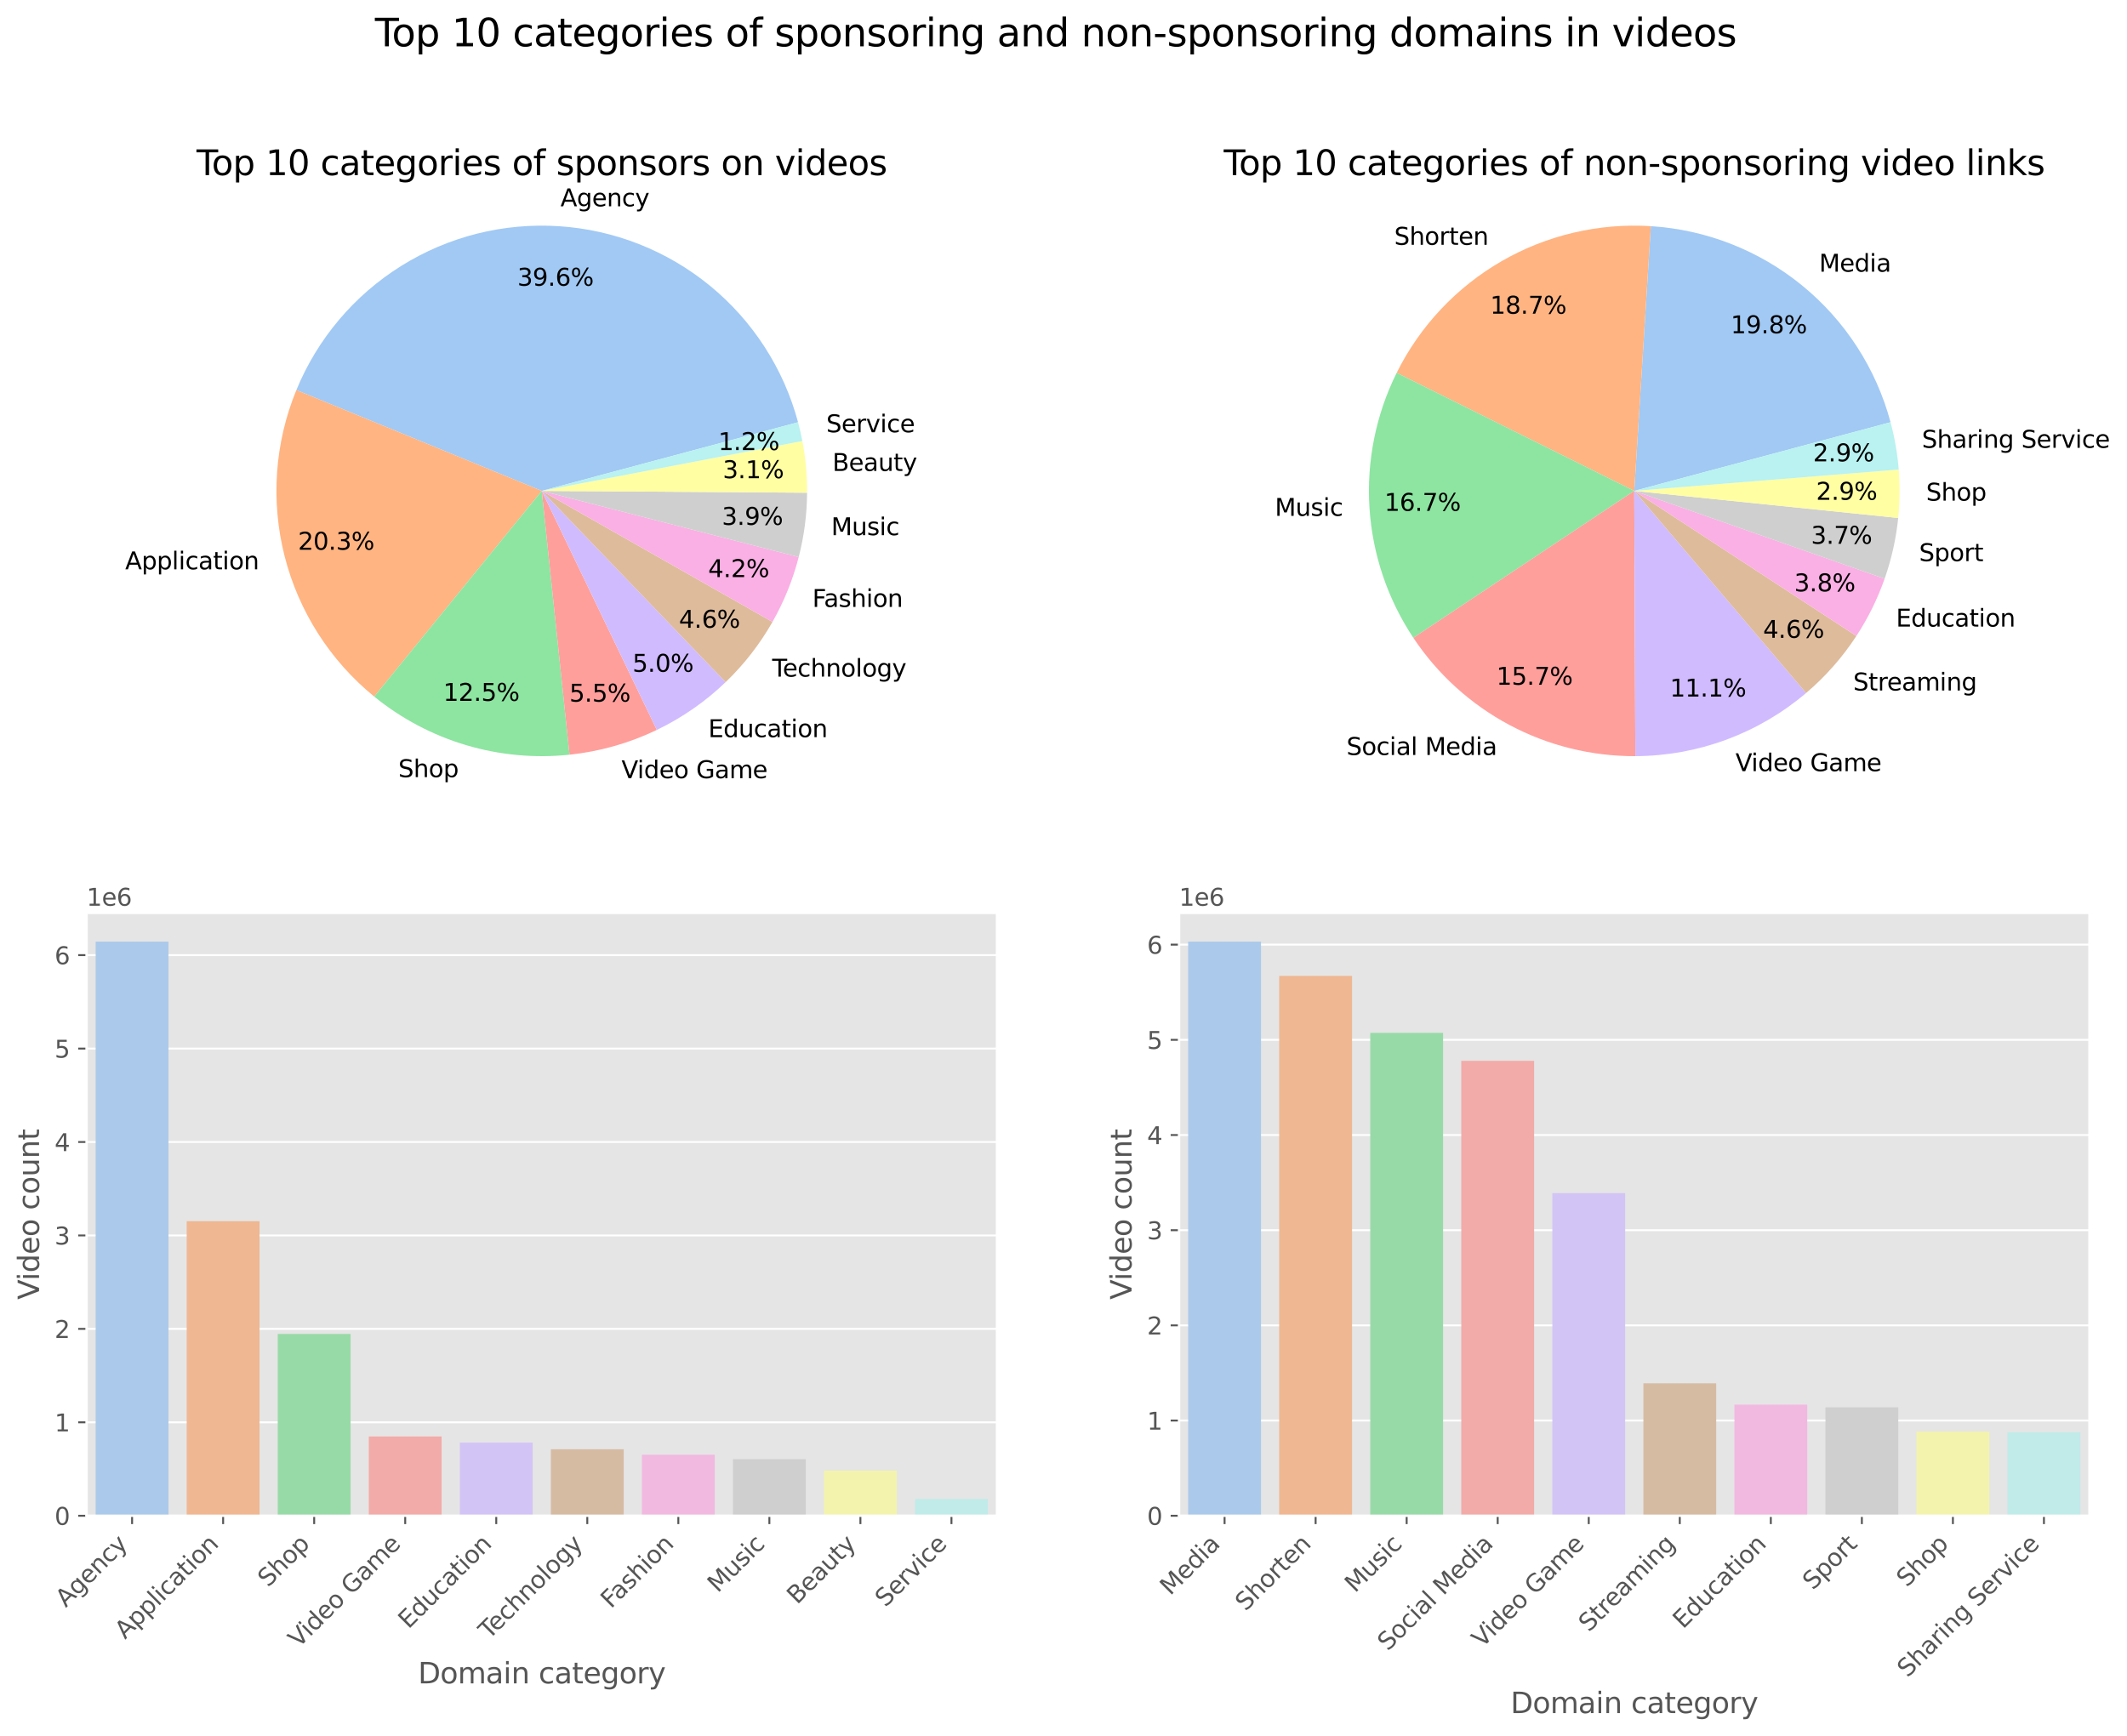 <?xml version="1.0" encoding="utf-8" standalone="no"?>
<!DOCTYPE svg PUBLIC "-//W3C//DTD SVG 1.1//EN"
  "http://www.w3.org/Graphics/SVG/1.1/DTD/svg11.dtd">
<svg xmlns:xlink="http://www.w3.org/1999/xlink" width="888.862pt" height="725.785pt" viewBox="0 0 888.862 725.785" xmlns="http://www.w3.org/2000/svg" version="1.1">
 <defs>
  <style type="text/css">*{stroke-linejoin: round; stroke-linecap: butt}</style>
 </defs>
 <g id="figure_1">
  <g id="patch_1">
   <path d="M 0 725.785 
L 888.862 725.785 
L 888.862 0 
L 0 0 
z
" style="fill: #ffffff"/>
  </g>
  <g id="axes_1">
   <g id="matplotlib.axis_1"/>
   <g id="matplotlib.axis_2"/>
   <g id="patch_2">
    <path d="M 333.505 176.502 
C 327.503 154.102 314.623 134.14 296.687 119.441 
C 278.751 104.742 256.648 96.033 233.505 94.548 
C 210.363 93.062 187.328 98.874 167.66 111.16 
C 147.992 123.446 132.665 141.597 123.849 163.046 
L 226.404 205.2 
L 333.505 176.502 
z
" style="fill: #a1c9f4"/>
   </g>
   <g id="patch_3">
    <path d="M 123.849 163.046 
C 114.799 185.063 113.076 209.42 118.935 232.492 
C 124.794 255.564 137.93 276.147 156.389 291.179 
L 226.404 205.2 
L 123.849 163.046 
z
" style="fill: #ffb482"/>
   </g>
   <g id="patch_4">
    <path d="M 156.389 291.179 
C 167.72 300.406 180.764 307.303 194.77 311.472 
C 208.775 315.641 223.468 317 238.001 315.472 
L 226.404 205.2 
L 156.389 291.179 
z
" style="fill: #8de5a1"/>
   </g>
   <g id="patch_5">
    <path d="M 238.001 315.472 
C 244.322 314.807 250.575 313.6 256.69 311.864 
C 262.804 310.127 268.758 307.869 274.486 305.112 
L 226.404 205.2 
L 238.001 315.472 
z
" style="fill: #ff9f9b"/>
   </g>
   <g id="patch_6">
    <path d="M 274.486 305.112 
C 279.768 302.57 284.841 299.613 289.656 296.269 
C 294.47 292.925 299.012 289.204 303.239 285.142 
L 226.404 205.2 
L 274.486 305.112 
z
" style="fill: #d0bbff"/>
   </g>
   <g id="patch_7">
    <path d="M 303.239 285.142 
C 307.085 281.446 310.659 277.477 313.933 273.266 
C 317.207 269.055 320.173 264.614 322.809 259.976 
L 226.404 205.2 
L 303.239 285.142 
z
" style="fill: #debb9b"/>
   </g>
   <g id="patch_8">
    <path d="M 322.809 259.976 
C 325.225 255.724 327.357 251.316 329.191 246.782 
C 331.025 242.248 332.558 237.598 333.778 232.862 
L 226.404 205.2 
L 322.809 259.976 
z
" style="fill: #fab0e4"/>
   </g>
   <g id="patch_9">
    <path d="M 333.778 232.862 
C 334.909 228.47 335.77 224.014 336.355 219.517 
C 336.941 215.02 337.25 210.492 337.281 205.957 
L 226.404 205.2 
L 333.778 232.862 
z
" style="fill: #cfcfcf"/>
   </g>
   <g id="patch_10">
    <path d="M 337.281 205.957 
C 337.306 202.336 337.153 198.715 336.823 195.109 
C 336.494 191.502 335.988 187.914 335.307 184.357 
L 226.404 205.2 
L 337.281 205.957 
z
" style="fill: #fffea3"/>
   </g>
   <g id="patch_11">
    <path d="M 335.307 184.357 
C 335.054 183.037 334.778 181.723 334.478 180.413 
C 334.177 179.104 333.853 177.8 333.505 176.502 
L 226.404 205.2 
L 335.307 184.357 
z
" style="fill: #b9f2f0"/>
   </g>
   <g id="text_1">
    <!-- Agency -->
    <g transform="translate(234.216 86.242)scale(0.1 -0.1)">
     <defs>
      <path id="DejaVuSans-41" d="M 2188 4044 
L 1331 1722 
L 3047 1722 
L 2188 4044 
z
M 1831 4666 
L 2547 4666 
L 4325 0 
L 3669 0 
L 3244 1197 
L 1141 1197 
L 716 0 
L 50 0 
L 1831 4666 
z
" transform="scale(0.016)"/>
      <path id="DejaVuSans-67" d="M 2906 1791 
Q 2906 2416 2648 2759 
Q 2391 3103 1925 3103 
Q 1463 3103 1205 2759 
Q 947 2416 947 1791 
Q 947 1169 1205 825 
Q 1463 481 1925 481 
Q 2391 481 2648 825 
Q 2906 1169 2906 1791 
z
M 3481 434 
Q 3481 -459 3084 -895 
Q 2688 -1331 1869 -1331 
Q 1566 -1331 1297 -1286 
Q 1028 -1241 775 -1147 
L 775 -588 
Q 1028 -725 1275 -790 
Q 1522 -856 1778 -856 
Q 2344 -856 2625 -561 
Q 2906 -266 2906 331 
L 2906 616 
Q 2728 306 2450 153 
Q 2172 0 1784 0 
Q 1141 0 747 490 
Q 353 981 353 1791 
Q 353 2603 747 3093 
Q 1141 3584 1784 3584 
Q 2172 3584 2450 3431 
Q 2728 3278 2906 2969 
L 2906 3500 
L 3481 3500 
L 3481 434 
z
" transform="scale(0.016)"/>
      <path id="DejaVuSans-65" d="M 3597 1894 
L 3597 1613 
L 953 1613 
Q 991 1019 1311 708 
Q 1631 397 2203 397 
Q 2534 397 2845 478 
Q 3156 559 3463 722 
L 3463 178 
Q 3153 47 2828 -22 
Q 2503 -91 2169 -91 
Q 1331 -91 842 396 
Q 353 884 353 1716 
Q 353 2575 817 3079 
Q 1281 3584 2069 3584 
Q 2775 3584 3186 3129 
Q 3597 2675 3597 1894 
z
M 3022 2063 
Q 3016 2534 2758 2815 
Q 2500 3097 2075 3097 
Q 1594 3097 1305 2825 
Q 1016 2553 972 2059 
L 3022 2063 
z
" transform="scale(0.016)"/>
      <path id="DejaVuSans-6e" d="M 3513 2113 
L 3513 0 
L 2938 0 
L 2938 2094 
Q 2938 2591 2744 2837 
Q 2550 3084 2163 3084 
Q 1697 3084 1428 2787 
Q 1159 2491 1159 1978 
L 1159 0 
L 581 0 
L 581 3500 
L 1159 3500 
L 1159 2956 
Q 1366 3272 1645 3428 
Q 1925 3584 2291 3584 
Q 2894 3584 3203 3211 
Q 3513 2838 3513 2113 
z
" transform="scale(0.016)"/>
      <path id="DejaVuSans-63" d="M 3122 3366 
L 3122 2828 
Q 2878 2963 2633 3030 
Q 2388 3097 2138 3097 
Q 1578 3097 1268 2742 
Q 959 2388 959 1747 
Q 959 1106 1268 751 
Q 1578 397 2138 397 
Q 2388 397 2633 464 
Q 2878 531 3122 666 
L 3122 134 
Q 2881 22 2623 -34 
Q 2366 -91 2075 -91 
Q 1284 -91 818 406 
Q 353 903 353 1747 
Q 353 2603 823 3093 
Q 1294 3584 2113 3584 
Q 2378 3584 2631 3529 
Q 2884 3475 3122 3366 
z
" transform="scale(0.016)"/>
      <path id="DejaVuSans-79" d="M 2059 -325 
Q 1816 -950 1584 -1140 
Q 1353 -1331 966 -1331 
L 506 -1331 
L 506 -850 
L 844 -850 
Q 1081 -850 1212 -737 
Q 1344 -625 1503 -206 
L 1606 56 
L 191 3500 
L 800 3500 
L 1894 763 
L 2988 3500 
L 3597 3500 
L 2059 -325 
z
" transform="scale(0.016)"/>
     </defs>
     <use xlink:href="#DejaVuSans-41"/>
     <use xlink:href="#DejaVuSans-67" x="68.408"/>
     <use xlink:href="#DejaVuSans-65" x="131.885"/>
     <use xlink:href="#DejaVuSans-6e" x="193.408"/>
     <use xlink:href="#DejaVuSans-63" x="256.787"/>
     <use xlink:href="#DejaVuSans-79" x="311.768"/>
    </g>
   </g>
   <g id="text_2">
    <!-- 39.6% -->
    <g transform="translate(216.201 119.438)scale(0.1 -0.1)">
     <defs>
      <path id="DejaVuSans-33" d="M 2597 2516 
Q 3050 2419 3304 2112 
Q 3559 1806 3559 1356 
Q 3559 666 3084 287 
Q 2609 -91 1734 -91 
Q 1441 -91 1130 -33 
Q 819 25 488 141 
L 488 750 
Q 750 597 1062 519 
Q 1375 441 1716 441 
Q 2309 441 2620 675 
Q 2931 909 2931 1356 
Q 2931 1769 2642 2001 
Q 2353 2234 1838 2234 
L 1294 2234 
L 1294 2753 
L 1863 2753 
Q 2328 2753 2575 2939 
Q 2822 3125 2822 3475 
Q 2822 3834 2567 4026 
Q 2313 4219 1838 4219 
Q 1578 4219 1281 4162 
Q 984 4106 628 3988 
L 628 4550 
Q 988 4650 1302 4700 
Q 1616 4750 1894 4750 
Q 2613 4750 3031 4423 
Q 3450 4097 3450 3541 
Q 3450 3153 3228 2886 
Q 3006 2619 2597 2516 
z
" transform="scale(0.016)"/>
      <path id="DejaVuSans-39" d="M 703 97 
L 703 672 
Q 941 559 1184 500 
Q 1428 441 1663 441 
Q 2288 441 2617 861 
Q 2947 1281 2994 2138 
Q 2813 1869 2534 1725 
Q 2256 1581 1919 1581 
Q 1219 1581 811 2004 
Q 403 2428 403 3163 
Q 403 3881 828 4315 
Q 1253 4750 1959 4750 
Q 2769 4750 3195 4129 
Q 3622 3509 3622 2328 
Q 3622 1225 3098 567 
Q 2575 -91 1691 -91 
Q 1453 -91 1209 -44 
Q 966 3 703 97 
z
M 1959 2075 
Q 2384 2075 2632 2365 
Q 2881 2656 2881 3163 
Q 2881 3666 2632 3958 
Q 2384 4250 1959 4250 
Q 1534 4250 1286 3958 
Q 1038 3666 1038 3163 
Q 1038 2656 1286 2365 
Q 1534 2075 1959 2075 
z
" transform="scale(0.016)"/>
      <path id="DejaVuSans-2e" d="M 684 794 
L 1344 794 
L 1344 0 
L 684 0 
L 684 794 
z
" transform="scale(0.016)"/>
      <path id="DejaVuSans-36" d="M 2113 2584 
Q 1688 2584 1439 2293 
Q 1191 2003 1191 1497 
Q 1191 994 1439 701 
Q 1688 409 2113 409 
Q 2538 409 2786 701 
Q 3034 994 3034 1497 
Q 3034 2003 2786 2293 
Q 2538 2584 2113 2584 
z
M 3366 4563 
L 3366 3988 
Q 3128 4100 2886 4159 
Q 2644 4219 2406 4219 
Q 1781 4219 1451 3797 
Q 1122 3375 1075 2522 
Q 1259 2794 1537 2939 
Q 1816 3084 2150 3084 
Q 2853 3084 3261 2657 
Q 3669 2231 3669 1497 
Q 3669 778 3244 343 
Q 2819 -91 2113 -91 
Q 1303 -91 875 529 
Q 447 1150 447 2328 
Q 447 3434 972 4092 
Q 1497 4750 2381 4750 
Q 2619 4750 2861 4703 
Q 3103 4656 3366 4563 
z
" transform="scale(0.016)"/>
      <path id="DejaVuSans-25" d="M 4653 2053 
Q 4381 2053 4226 1822 
Q 4072 1591 4072 1178 
Q 4072 772 4226 539 
Q 4381 306 4653 306 
Q 4919 306 5073 539 
Q 5228 772 5228 1178 
Q 5228 1588 5073 1820 
Q 4919 2053 4653 2053 
z
M 4653 2450 
Q 5147 2450 5437 2106 
Q 5728 1763 5728 1178 
Q 5728 594 5436 251 
Q 5144 -91 4653 -91 
Q 4153 -91 3862 251 
Q 3572 594 3572 1178 
Q 3572 1766 3864 2108 
Q 4156 2450 4653 2450 
z
M 1428 4353 
Q 1159 4353 1004 4120 
Q 850 3888 850 3481 
Q 850 3069 1003 2837 
Q 1156 2606 1428 2606 
Q 1700 2606 1854 2837 
Q 2009 3069 2009 3481 
Q 2009 3884 1853 4118 
Q 1697 4353 1428 4353 
z
M 4250 4750 
L 4750 4750 
L 1831 -91 
L 1331 -91 
L 4250 4750 
z
M 1428 4750 
Q 1922 4750 2215 4408 
Q 2509 4066 2509 3481 
Q 2509 2891 2217 2550 
Q 1925 2209 1428 2209 
Q 931 2209 642 2551 
Q 353 2894 353 3481 
Q 353 4063 643 4406 
Q 934 4750 1428 4750 
z
" transform="scale(0.016)"/>
     </defs>
     <use xlink:href="#DejaVuSans-33"/>
     <use xlink:href="#DejaVuSans-39" x="63.623"/>
     <use xlink:href="#DejaVuSans-2e" x="127.246"/>
     <use xlink:href="#DejaVuSans-36" x="159.033"/>
     <use xlink:href="#DejaVuSans-25" x="222.656"/>
    </g>
   </g>
   <g id="text_3">
    <!-- Application -->
    <g transform="translate(52.313 237.981)scale(0.1 -0.1)">
     <defs>
      <path id="DejaVuSans-70" d="M 1159 525 
L 1159 -1331 
L 581 -1331 
L 581 3500 
L 1159 3500 
L 1159 2969 
Q 1341 3281 1617 3432 
Q 1894 3584 2278 3584 
Q 2916 3584 3314 3078 
Q 3713 2572 3713 1747 
Q 3713 922 3314 415 
Q 2916 -91 2278 -91 
Q 1894 -91 1617 61 
Q 1341 213 1159 525 
z
M 3116 1747 
Q 3116 2381 2855 2742 
Q 2594 3103 2138 3103 
Q 1681 3103 1420 2742 
Q 1159 2381 1159 1747 
Q 1159 1113 1420 752 
Q 1681 391 2138 391 
Q 2594 391 2855 752 
Q 3116 1113 3116 1747 
z
" transform="scale(0.016)"/>
      <path id="DejaVuSans-6c" d="M 603 4863 
L 1178 4863 
L 1178 0 
L 603 0 
L 603 4863 
z
" transform="scale(0.016)"/>
      <path id="DejaVuSans-69" d="M 603 3500 
L 1178 3500 
L 1178 0 
L 603 0 
L 603 3500 
z
M 603 4863 
L 1178 4863 
L 1178 4134 
L 603 4134 
L 603 4863 
z
" transform="scale(0.016)"/>
      <path id="DejaVuSans-61" d="M 2194 1759 
Q 1497 1759 1228 1600 
Q 959 1441 959 1056 
Q 959 750 1161 570 
Q 1363 391 1709 391 
Q 2188 391 2477 730 
Q 2766 1069 2766 1631 
L 2766 1759 
L 2194 1759 
z
M 3341 1997 
L 3341 0 
L 2766 0 
L 2766 531 
Q 2569 213 2275 61 
Q 1981 -91 1556 -91 
Q 1019 -91 701 211 
Q 384 513 384 1019 
Q 384 1609 779 1909 
Q 1175 2209 1959 2209 
L 2766 2209 
L 2766 2266 
Q 2766 2663 2505 2880 
Q 2244 3097 1772 3097 
Q 1472 3097 1187 3025 
Q 903 2953 641 2809 
L 641 3341 
Q 956 3463 1253 3523 
Q 1550 3584 1831 3584 
Q 2591 3584 2966 3190 
Q 3341 2797 3341 1997 
z
" transform="scale(0.016)"/>
      <path id="DejaVuSans-74" d="M 1172 4494 
L 1172 3500 
L 2356 3500 
L 2356 3053 
L 1172 3053 
L 1172 1153 
Q 1172 725 1289 603 
Q 1406 481 1766 481 
L 2356 481 
L 2356 0 
L 1766 0 
Q 1100 0 847 248 
Q 594 497 594 1153 
L 594 3053 
L 172 3053 
L 172 3500 
L 594 3500 
L 594 4494 
L 1172 4494 
z
" transform="scale(0.016)"/>
      <path id="DejaVuSans-6f" d="M 1959 3097 
Q 1497 3097 1228 2736 
Q 959 2375 959 1747 
Q 959 1119 1226 758 
Q 1494 397 1959 397 
Q 2419 397 2687 759 
Q 2956 1122 2956 1747 
Q 2956 2369 2687 2733 
Q 2419 3097 1959 3097 
z
M 1959 3584 
Q 2709 3584 3137 3096 
Q 3566 2609 3566 1747 
Q 3566 888 3137 398 
Q 2709 -91 1959 -91 
Q 1206 -91 779 398 
Q 353 888 353 1747 
Q 353 2609 779 3096 
Q 1206 3584 1959 3584 
z
" transform="scale(0.016)"/>
     </defs>
     <use xlink:href="#DejaVuSans-41"/>
     <use xlink:href="#DejaVuSans-70" x="68.408"/>
     <use xlink:href="#DejaVuSans-70" x="131.885"/>
     <use xlink:href="#DejaVuSans-6c" x="195.361"/>
     <use xlink:href="#DejaVuSans-69" x="223.145"/>
     <use xlink:href="#DejaVuSans-63" x="250.928"/>
     <use xlink:href="#DejaVuSans-61" x="305.908"/>
     <use xlink:href="#DejaVuSans-74" x="367.188"/>
     <use xlink:href="#DejaVuSans-69" x="406.396"/>
     <use xlink:href="#DejaVuSans-6f" x="434.18"/>
     <use xlink:href="#DejaVuSans-6e" x="495.361"/>
    </g>
   </g>
   <g id="text_4">
    <!-- 20.3% -->
    <g transform="translate(124.545 229.793)scale(0.1 -0.1)">
     <defs>
      <path id="DejaVuSans-32" d="M 1228 531 
L 3431 531 
L 3431 0 
L 469 0 
L 469 531 
Q 828 903 1448 1529 
Q 2069 2156 2228 2338 
Q 2531 2678 2651 2914 
Q 2772 3150 2772 3378 
Q 2772 3750 2511 3984 
Q 2250 4219 1831 4219 
Q 1534 4219 1204 4116 
Q 875 4013 500 3803 
L 500 4441 
Q 881 4594 1212 4672 
Q 1544 4750 1819 4750 
Q 2544 4750 2975 4387 
Q 3406 4025 3406 3419 
Q 3406 3131 3298 2873 
Q 3191 2616 2906 2266 
Q 2828 2175 2409 1742 
Q 1991 1309 1228 531 
z
" transform="scale(0.016)"/>
      <path id="DejaVuSans-30" d="M 2034 4250 
Q 1547 4250 1301 3770 
Q 1056 3291 1056 2328 
Q 1056 1369 1301 889 
Q 1547 409 2034 409 
Q 2525 409 2770 889 
Q 3016 1369 3016 2328 
Q 3016 3291 2770 3770 
Q 2525 4250 2034 4250 
z
M 2034 4750 
Q 2819 4750 3233 4129 
Q 3647 3509 3647 2328 
Q 3647 1150 3233 529 
Q 2819 -91 2034 -91 
Q 1250 -91 836 529 
Q 422 1150 422 2328 
Q 422 3509 836 4129 
Q 1250 4750 2034 4750 
z
" transform="scale(0.016)"/>
     </defs>
     <use xlink:href="#DejaVuSans-32"/>
     <use xlink:href="#DejaVuSans-30" x="63.623"/>
     <use xlink:href="#DejaVuSans-2e" x="127.246"/>
     <use xlink:href="#DejaVuSans-33" x="159.033"/>
     <use xlink:href="#DejaVuSans-25" x="222.656"/>
    </g>
   </g>
   <g id="text_5">
    <!-- Shop -->
    <g transform="translate(166.453 324.858)scale(0.1 -0.1)">
     <defs>
      <path id="DejaVuSans-53" d="M 3425 4513 
L 3425 3897 
Q 3066 4069 2747 4153 
Q 2428 4238 2131 4238 
Q 1616 4238 1336 4038 
Q 1056 3838 1056 3469 
Q 1056 3159 1242 3001 
Q 1428 2844 1947 2747 
L 2328 2669 
Q 3034 2534 3370 2195 
Q 3706 1856 3706 1288 
Q 3706 609 3251 259 
Q 2797 -91 1919 -91 
Q 1588 -91 1214 -16 
Q 841 59 441 206 
L 441 856 
Q 825 641 1194 531 
Q 1563 422 1919 422 
Q 2459 422 2753 634 
Q 3047 847 3047 1241 
Q 3047 1584 2836 1778 
Q 2625 1972 2144 2069 
L 1759 2144 
Q 1053 2284 737 2584 
Q 422 2884 422 3419 
Q 422 4038 858 4394 
Q 1294 4750 2059 4750 
Q 2388 4750 2728 4690 
Q 3069 4631 3425 4513 
z
" transform="scale(0.016)"/>
      <path id="DejaVuSans-68" d="M 3513 2113 
L 3513 0 
L 2938 0 
L 2938 2094 
Q 2938 2591 2744 2837 
Q 2550 3084 2163 3084 
Q 1697 3084 1428 2787 
Q 1159 2491 1159 1978 
L 1159 0 
L 581 0 
L 581 4863 
L 1159 4863 
L 1159 2956 
Q 1366 3272 1645 3428 
Q 1925 3584 2291 3584 
Q 2894 3584 3203 3211 
Q 3513 2838 3513 2113 
z
" transform="scale(0.016)"/>
     </defs>
     <use xlink:href="#DejaVuSans-53"/>
     <use xlink:href="#DejaVuSans-68" x="63.477"/>
     <use xlink:href="#DejaVuSans-6f" x="126.855"/>
     <use xlink:href="#DejaVuSans-70" x="188.037"/>
    </g>
   </g>
   <g id="text_6">
    <!-- 12.5% -->
    <g transform="translate(185.213 292.977)scale(0.1 -0.1)">
     <defs>
      <path id="DejaVuSans-31" d="M 794 531 
L 1825 531 
L 1825 4091 
L 703 3866 
L 703 4441 
L 1819 4666 
L 2450 4666 
L 2450 531 
L 3481 531 
L 3481 0 
L 794 0 
L 794 531 
z
" transform="scale(0.016)"/>
      <path id="DejaVuSans-35" d="M 691 4666 
L 3169 4666 
L 3169 4134 
L 1269 4134 
L 1269 2991 
Q 1406 3038 1543 3061 
Q 1681 3084 1819 3084 
Q 2600 3084 3056 2656 
Q 3513 2228 3513 1497 
Q 3513 744 3044 326 
Q 2575 -91 1722 -91 
Q 1428 -91 1123 -41 
Q 819 9 494 109 
L 494 744 
Q 775 591 1075 516 
Q 1375 441 1709 441 
Q 2250 441 2565 725 
Q 2881 1009 2881 1497 
Q 2881 1984 2565 2268 
Q 2250 2553 1709 2553 
Q 1456 2553 1204 2497 
Q 953 2441 691 2322 
L 691 4666 
z
" transform="scale(0.016)"/>
     </defs>
     <use xlink:href="#DejaVuSans-31"/>
     <use xlink:href="#DejaVuSans-32" x="63.623"/>
     <use xlink:href="#DejaVuSans-2e" x="127.246"/>
     <use xlink:href="#DejaVuSans-35" x="159.033"/>
     <use xlink:href="#DejaVuSans-25" x="222.656"/>
    </g>
   </g>
   <g id="text_7">
    <!-- Video Game -->
    <g transform="translate(259.718 325.289)scale(0.1 -0.1)">
     <defs>
      <path id="DejaVuSans-56" d="M 1831 0 
L 50 4666 
L 709 4666 
L 2188 738 
L 3669 4666 
L 4325 4666 
L 2547 0 
L 1831 0 
z
" transform="scale(0.016)"/>
      <path id="DejaVuSans-64" d="M 2906 2969 
L 2906 4863 
L 3481 4863 
L 3481 0 
L 2906 0 
L 2906 525 
Q 2725 213 2448 61 
Q 2172 -91 1784 -91 
Q 1150 -91 751 415 
Q 353 922 353 1747 
Q 353 2572 751 3078 
Q 1150 3584 1784 3584 
Q 2172 3584 2448 3432 
Q 2725 3281 2906 2969 
z
M 947 1747 
Q 947 1113 1208 752 
Q 1469 391 1925 391 
Q 2381 391 2643 752 
Q 2906 1113 2906 1747 
Q 2906 2381 2643 2742 
Q 2381 3103 1925 3103 
Q 1469 3103 1208 2742 
Q 947 2381 947 1747 
z
" transform="scale(0.016)"/>
      <path id="DejaVuSans-20" transform="scale(0.016)"/>
      <path id="DejaVuSans-47" d="M 3809 666 
L 3809 1919 
L 2778 1919 
L 2778 2438 
L 4434 2438 
L 4434 434 
Q 4069 175 3628 42 
Q 3188 -91 2688 -91 
Q 1594 -91 976 548 
Q 359 1188 359 2328 
Q 359 3472 976 4111 
Q 1594 4750 2688 4750 
Q 3144 4750 3555 4637 
Q 3966 4525 4313 4306 
L 4313 3634 
Q 3963 3931 3569 4081 
Q 3175 4231 2741 4231 
Q 1884 4231 1454 3753 
Q 1025 3275 1025 2328 
Q 1025 1384 1454 906 
Q 1884 428 2741 428 
Q 3075 428 3337 486 
Q 3600 544 3809 666 
z
" transform="scale(0.016)"/>
      <path id="DejaVuSans-6d" d="M 3328 2828 
Q 3544 3216 3844 3400 
Q 4144 3584 4550 3584 
Q 5097 3584 5394 3201 
Q 5691 2819 5691 2113 
L 5691 0 
L 5113 0 
L 5113 2094 
Q 5113 2597 4934 2840 
Q 4756 3084 4391 3084 
Q 3944 3084 3684 2787 
Q 3425 2491 3425 1978 
L 3425 0 
L 2847 0 
L 2847 2094 
Q 2847 2600 2669 2842 
Q 2491 3084 2119 3084 
Q 1678 3084 1418 2786 
Q 1159 2488 1159 1978 
L 1159 0 
L 581 0 
L 581 3500 
L 1159 3500 
L 1159 2956 
Q 1356 3278 1631 3431 
Q 1906 3584 2284 3584 
Q 2666 3584 2933 3390 
Q 3200 3197 3328 2828 
z
" transform="scale(0.016)"/>
     </defs>
     <use xlink:href="#DejaVuSans-56"/>
     <use xlink:href="#DejaVuSans-69" x="66.158"/>
     <use xlink:href="#DejaVuSans-64" x="93.941"/>
     <use xlink:href="#DejaVuSans-65" x="157.418"/>
     <use xlink:href="#DejaVuSans-6f" x="218.941"/>
     <use xlink:href="#DejaVuSans-20" x="280.123"/>
     <use xlink:href="#DejaVuSans-47" x="311.91"/>
     <use xlink:href="#DejaVuSans-61" x="389.4"/>
     <use xlink:href="#DejaVuSans-6d" x="450.68"/>
     <use xlink:href="#DejaVuSans-65" x="548.092"/>
    </g>
   </g>
   <g id="text_8">
    <!-- 5.5% -->
    <g transform="translate(237.93 293.29)scale(0.1 -0.1)">
     <use xlink:href="#DejaVuSans-35"/>
     <use xlink:href="#DejaVuSans-2e" x="63.623"/>
     <use xlink:href="#DejaVuSans-35" x="95.41"/>
     <use xlink:href="#DejaVuSans-25" x="159.033"/>
    </g>
   </g>
   <g id="text_9">
    <!-- Education -->
    <g transform="translate(295.981 308.135)scale(0.1 -0.1)">
     <defs>
      <path id="DejaVuSans-45" d="M 628 4666 
L 3578 4666 
L 3578 4134 
L 1259 4134 
L 1259 2753 
L 3481 2753 
L 3481 2222 
L 1259 2222 
L 1259 531 
L 3634 531 
L 3634 0 
L 628 0 
L 628 4666 
z
" transform="scale(0.016)"/>
      <path id="DejaVuSans-75" d="M 544 1381 
L 544 3500 
L 1119 3500 
L 1119 1403 
Q 1119 906 1312 657 
Q 1506 409 1894 409 
Q 2359 409 2629 706 
Q 2900 1003 2900 1516 
L 2900 3500 
L 3475 3500 
L 3475 0 
L 2900 0 
L 2900 538 
Q 2691 219 2414 64 
Q 2138 -91 1772 -91 
Q 1169 -91 856 284 
Q 544 659 544 1381 
z
M 1991 3584 
L 1991 3584 
z
" transform="scale(0.016)"/>
     </defs>
     <use xlink:href="#DejaVuSans-45"/>
     <use xlink:href="#DejaVuSans-64" x="63.184"/>
     <use xlink:href="#DejaVuSans-75" x="126.66"/>
     <use xlink:href="#DejaVuSans-63" x="190.039"/>
     <use xlink:href="#DejaVuSans-61" x="245.02"/>
     <use xlink:href="#DejaVuSans-74" x="306.299"/>
     <use xlink:href="#DejaVuSans-69" x="345.508"/>
     <use xlink:href="#DejaVuSans-6f" x="373.291"/>
     <use xlink:href="#DejaVuSans-6e" x="434.473"/>
    </g>
   </g>
   <g id="text_10">
    <!-- 5.0% -->
    <g transform="translate(264.303 280.815)scale(0.1 -0.1)">
     <use xlink:href="#DejaVuSans-35"/>
     <use xlink:href="#DejaVuSans-2e" x="63.623"/>
     <use xlink:href="#DejaVuSans-30" x="95.41"/>
     <use xlink:href="#DejaVuSans-25" x="159.033"/>
    </g>
   </g>
   <g id="text_11">
    <!-- Technology -->
    <g transform="translate(322.686 282.832)scale(0.1 -0.1)">
     <defs>
      <path id="DejaVuSans-54" d="M -19 4666 
L 3928 4666 
L 3928 4134 
L 2272 4134 
L 2272 0 
L 1638 0 
L 1638 4134 
L -19 4134 
L -19 4666 
z
" transform="scale(0.016)"/>
     </defs>
     <use xlink:href="#DejaVuSans-54"/>
     <use xlink:href="#DejaVuSans-65" x="44.084"/>
     <use xlink:href="#DejaVuSans-63" x="105.607"/>
     <use xlink:href="#DejaVuSans-68" x="160.588"/>
     <use xlink:href="#DejaVuSans-6e" x="223.967"/>
     <use xlink:href="#DejaVuSans-6f" x="287.346"/>
     <use xlink:href="#DejaVuSans-6c" x="348.527"/>
     <use xlink:href="#DejaVuSans-6f" x="376.311"/>
     <use xlink:href="#DejaVuSans-67" x="437.492"/>
     <use xlink:href="#DejaVuSans-79" x="500.969"/>
    </g>
   </g>
   <g id="text_12">
    <!-- 4.6% -->
    <g transform="translate(283.725 262.412)scale(0.1 -0.1)">
     <defs>
      <path id="DejaVuSans-34" d="M 2419 4116 
L 825 1625 
L 2419 1625 
L 2419 4116 
z
M 2253 4666 
L 3047 4666 
L 3047 1625 
L 3713 1625 
L 3713 1100 
L 3047 1100 
L 3047 0 
L 2419 0 
L 2419 1100 
L 313 1100 
L 313 1709 
L 2253 4666 
z
" transform="scale(0.016)"/>
     </defs>
     <use xlink:href="#DejaVuSans-34"/>
     <use xlink:href="#DejaVuSans-2e" x="63.623"/>
     <use xlink:href="#DejaVuSans-36" x="95.41"/>
     <use xlink:href="#DejaVuSans-25" x="159.033"/>
    </g>
   </g>
   <g id="text_13">
    <!-- Fashion -->
    <g transform="translate(339.47 253.7)scale(0.1 -0.1)">
     <defs>
      <path id="DejaVuSans-46" d="M 628 4666 
L 3309 4666 
L 3309 4134 
L 1259 4134 
L 1259 2759 
L 3109 2759 
L 3109 2228 
L 1259 2228 
L 1259 0 
L 628 0 
L 628 4666 
z
" transform="scale(0.016)"/>
      <path id="DejaVuSans-73" d="M 2834 3397 
L 2834 2853 
Q 2591 2978 2328 3040 
Q 2066 3103 1784 3103 
Q 1356 3103 1142 2972 
Q 928 2841 928 2578 
Q 928 2378 1081 2264 
Q 1234 2150 1697 2047 
L 1894 2003 
Q 2506 1872 2764 1633 
Q 3022 1394 3022 966 
Q 3022 478 2636 193 
Q 2250 -91 1575 -91 
Q 1294 -91 989 -36 
Q 684 19 347 128 
L 347 722 
Q 666 556 975 473 
Q 1284 391 1588 391 
Q 1994 391 2212 530 
Q 2431 669 2431 922 
Q 2431 1156 2273 1281 
Q 2116 1406 1581 1522 
L 1381 1569 
Q 847 1681 609 1914 
Q 372 2147 372 2553 
Q 372 3047 722 3315 
Q 1072 3584 1716 3584 
Q 2034 3584 2315 3537 
Q 2597 3491 2834 3397 
z
" transform="scale(0.016)"/>
     </defs>
     <use xlink:href="#DejaVuSans-46"/>
     <use xlink:href="#DejaVuSans-61" x="48.395"/>
     <use xlink:href="#DejaVuSans-73" x="109.674"/>
     <use xlink:href="#DejaVuSans-68" x="161.773"/>
     <use xlink:href="#DejaVuSans-69" x="225.152"/>
     <use xlink:href="#DejaVuSans-6f" x="252.936"/>
     <use xlink:href="#DejaVuSans-6e" x="314.117"/>
    </g>
   </g>
   <g id="text_14">
    <!-- 4.2% -->
    <g transform="translate(295.931 241.225)scale(0.1 -0.1)">
     <use xlink:href="#DejaVuSans-34"/>
     <use xlink:href="#DejaVuSans-2e" x="63.623"/>
     <use xlink:href="#DejaVuSans-32" x="95.41"/>
     <use xlink:href="#DejaVuSans-25" x="159.033"/>
    </g>
   </g>
   <g id="text_15">
    <!-- Music -->
    <g transform="translate(347.35 223.708)scale(0.1 -0.1)">
     <defs>
      <path id="DejaVuSans-4d" d="M 628 4666 
L 1569 4666 
L 2759 1491 
L 3956 4666 
L 4897 4666 
L 4897 0 
L 4281 0 
L 4281 4097 
L 3078 897 
L 2444 897 
L 1241 4097 
L 1241 0 
L 628 0 
L 628 4666 
z
" transform="scale(0.016)"/>
     </defs>
     <use xlink:href="#DejaVuSans-4d"/>
     <use xlink:href="#DejaVuSans-75" x="86.279"/>
     <use xlink:href="#DejaVuSans-73" x="149.658"/>
     <use xlink:href="#DejaVuSans-69" x="201.758"/>
     <use xlink:href="#DejaVuSans-63" x="229.541"/>
    </g>
   </g>
   <g id="text_16">
    <!-- 3.9% -->
    <g transform="translate(301.663 219.413)scale(0.1 -0.1)">
     <use xlink:href="#DejaVuSans-33"/>
     <use xlink:href="#DejaVuSans-2e" x="63.623"/>
     <use xlink:href="#DejaVuSans-39" x="95.41"/>
     <use xlink:href="#DejaVuSans-25" x="159.033"/>
    </g>
   </g>
   <g id="text_17">
    <!-- Beauty -->
    <g transform="translate(347.865 196.859)scale(0.1 -0.1)">
     <defs>
      <path id="DejaVuSans-42" d="M 1259 2228 
L 1259 519 
L 2272 519 
Q 2781 519 3026 730 
Q 3272 941 3272 1375 
Q 3272 1813 3026 2020 
Q 2781 2228 2272 2228 
L 1259 2228 
z
M 1259 4147 
L 1259 2741 
L 2194 2741 
Q 2656 2741 2882 2914 
Q 3109 3088 3109 3444 
Q 3109 3797 2882 3972 
Q 2656 4147 2194 4147 
L 1259 4147 
z
M 628 4666 
L 2241 4666 
Q 2963 4666 3353 4366 
Q 3744 4066 3744 3513 
Q 3744 3084 3544 2831 
Q 3344 2578 2956 2516 
Q 3422 2416 3680 2098 
Q 3938 1781 3938 1306 
Q 3938 681 3513 340 
Q 3088 0 2303 0 
L 628 0 
L 628 4666 
z
" transform="scale(0.016)"/>
     </defs>
     <use xlink:href="#DejaVuSans-42"/>
     <use xlink:href="#DejaVuSans-65" x="68.604"/>
     <use xlink:href="#DejaVuSans-61" x="130.127"/>
     <use xlink:href="#DejaVuSans-75" x="191.406"/>
     <use xlink:href="#DejaVuSans-74" x="254.785"/>
     <use xlink:href="#DejaVuSans-79" x="293.994"/>
    </g>
   </g>
   <g id="text_18">
    <!-- 3.1% -->
    <g transform="translate(302.037 199.886)scale(0.1 -0.1)">
     <use xlink:href="#DejaVuSans-33"/>
     <use xlink:href="#DejaVuSans-2e" x="63.623"/>
     <use xlink:href="#DejaVuSans-31" x="95.41"/>
     <use xlink:href="#DejaVuSans-25" x="159.033"/>
    </g>
   </g>
   <g id="text_19">
    <!-- Service -->
    <g transform="translate(345.285 180.694)scale(0.1 -0.1)">
     <defs>
      <path id="DejaVuSans-72" d="M 2631 2963 
Q 2534 3019 2420 3045 
Q 2306 3072 2169 3072 
Q 1681 3072 1420 2755 
Q 1159 2438 1159 1844 
L 1159 0 
L 581 0 
L 581 3500 
L 1159 3500 
L 1159 2956 
Q 1341 3275 1631 3429 
Q 1922 3584 2338 3584 
Q 2397 3584 2469 3576 
Q 2541 3569 2628 3553 
L 2631 2963 
z
" transform="scale(0.016)"/>
      <path id="DejaVuSans-76" d="M 191 3500 
L 800 3500 
L 1894 563 
L 2988 3500 
L 3597 3500 
L 2284 0 
L 1503 0 
L 191 3500 
z
" transform="scale(0.016)"/>
     </defs>
     <use xlink:href="#DejaVuSans-53"/>
     <use xlink:href="#DejaVuSans-65" x="63.477"/>
     <use xlink:href="#DejaVuSans-72" x="125"/>
     <use xlink:href="#DejaVuSans-76" x="166.113"/>
     <use xlink:href="#DejaVuSans-69" x="225.293"/>
     <use xlink:href="#DejaVuSans-63" x="253.076"/>
     <use xlink:href="#DejaVuSans-65" x="308.057"/>
    </g>
   </g>
   <g id="text_20">
    <!-- 1.2% -->
    <g transform="translate(300.16 188.13)scale(0.1 -0.1)">
     <use xlink:href="#DejaVuSans-31"/>
     <use xlink:href="#DejaVuSans-2e" x="63.623"/>
     <use xlink:href="#DejaVuSans-32" x="95.41"/>
     <use xlink:href="#DejaVuSans-25" x="159.033"/>
    </g>
   </g>
   <g id="text_21">
    <!-- Top 10 categories of sponsors on videos -->
    <g transform="translate(82.136 73.2)scale(0.144 -0.144)">
     <defs>
      <path id="DejaVuSans-66" d="M 2375 4863 
L 2375 4384 
L 1825 4384 
Q 1516 4384 1395 4259 
Q 1275 4134 1275 3809 
L 1275 3500 
L 2222 3500 
L 2222 3053 
L 1275 3053 
L 1275 0 
L 697 0 
L 697 3053 
L 147 3053 
L 147 3500 
L 697 3500 
L 697 3744 
Q 697 4328 969 4595 
Q 1241 4863 1831 4863 
L 2375 4863 
z
" transform="scale(0.016)"/>
     </defs>
     <use xlink:href="#DejaVuSans-54"/>
     <use xlink:href="#DejaVuSans-6f" x="44.084"/>
     <use xlink:href="#DejaVuSans-70" x="105.266"/>
     <use xlink:href="#DejaVuSans-20" x="168.742"/>
     <use xlink:href="#DejaVuSans-31" x="200.529"/>
     <use xlink:href="#DejaVuSans-30" x="264.152"/>
     <use xlink:href="#DejaVuSans-20" x="327.775"/>
     <use xlink:href="#DejaVuSans-63" x="359.562"/>
     <use xlink:href="#DejaVuSans-61" x="414.543"/>
     <use xlink:href="#DejaVuSans-74" x="475.822"/>
     <use xlink:href="#DejaVuSans-65" x="515.031"/>
     <use xlink:href="#DejaVuSans-67" x="576.555"/>
     <use xlink:href="#DejaVuSans-6f" x="640.031"/>
     <use xlink:href="#DejaVuSans-72" x="701.213"/>
     <use xlink:href="#DejaVuSans-69" x="742.326"/>
     <use xlink:href="#DejaVuSans-65" x="770.109"/>
     <use xlink:href="#DejaVuSans-73" x="831.633"/>
     <use xlink:href="#DejaVuSans-20" x="883.732"/>
     <use xlink:href="#DejaVuSans-6f" x="915.52"/>
     <use xlink:href="#DejaVuSans-66" x="976.701"/>
     <use xlink:href="#DejaVuSans-20" x="1011.906"/>
     <use xlink:href="#DejaVuSans-73" x="1043.693"/>
     <use xlink:href="#DejaVuSans-70" x="1095.793"/>
     <use xlink:href="#DejaVuSans-6f" x="1159.27"/>
     <use xlink:href="#DejaVuSans-6e" x="1220.451"/>
     <use xlink:href="#DejaVuSans-73" x="1283.83"/>
     <use xlink:href="#DejaVuSans-6f" x="1335.93"/>
     <use xlink:href="#DejaVuSans-72" x="1397.111"/>
     <use xlink:href="#DejaVuSans-73" x="1438.225"/>
     <use xlink:href="#DejaVuSans-20" x="1490.324"/>
     <use xlink:href="#DejaVuSans-6f" x="1522.111"/>
     <use xlink:href="#DejaVuSans-6e" x="1583.293"/>
     <use xlink:href="#DejaVuSans-20" x="1646.672"/>
     <use xlink:href="#DejaVuSans-76" x="1678.459"/>
     <use xlink:href="#DejaVuSans-69" x="1737.639"/>
     <use xlink:href="#DejaVuSans-64" x="1765.422"/>
     <use xlink:href="#DejaVuSans-65" x="1828.898"/>
     <use xlink:href="#DejaVuSans-6f" x="1890.422"/>
     <use xlink:href="#DejaVuSans-73" x="1951.604"/>
    </g>
   </g>
  </g>
  <g id="axes_2">
   <g id="matplotlib.axis_3"/>
   <g id="matplotlib.axis_4"/>
   <g id="patch_12">
    <path d="M 790.051 176.502 
C 784.041 154.074 771.136 134.09 753.166 119.386 
C 735.195 104.682 713.052 95.988 689.878 94.537 
L 682.949 205.2 
L 790.051 176.502 
z
" style="fill: #a1c9f4"/>
   </g>
   <g id="patch_13">
    <path d="M 689.878 94.537 
C 668.108 93.173 646.411 98.265 627.519 109.169 
C 608.627 120.074 593.366 136.315 583.657 155.849 
L 682.949 205.2 
L 689.878 94.537 
z
" style="fill: #ffb482"/>
   </g>
   <g id="patch_14">
    <path d="M 583.657 155.849 
C 574.985 173.297 571.063 192.726 572.288 212.172 
C 573.514 231.618 579.843 250.401 590.636 266.623 
L 682.949 205.2 
L 583.657 155.849 
z
" style="fill: #8de5a1"/>
   </g>
   <g id="patch_15">
    <path d="M 590.636 266.623 
C 600.798 281.895 614.594 294.41 630.781 303.041 
C 646.969 311.672 665.048 316.153 683.393 316.079 
L 682.949 205.2 
L 590.636 266.623 
z
" style="fill: #ff9f9b"/>
   </g>
   <g id="patch_16">
    <path d="M 683.393 316.079 
C 696.369 316.027 709.236 313.698 721.407 309.197 
C 733.578 304.696 744.865 298.093 754.753 289.69 
L 682.949 205.2 
L 683.393 316.079 
z
" style="fill: #d0bbff"/>
   </g>
   <g id="patch_17">
    <path d="M 754.753 289.69 
C 758.804 286.247 762.603 282.517 766.119 278.529 
C 769.635 274.541 772.859 270.306 775.768 265.855 
L 682.949 205.2 
L 754.753 289.69 
z
" style="fill: #debb9b"/>
   </g>
   <g id="patch_18">
    <path d="M 775.768 265.855 
C 778.207 262.122 780.419 258.246 782.391 254.247 
C 784.364 250.248 786.093 246.134 787.57 241.926 
L 682.949 205.2 
L 775.768 265.855 
z
" style="fill: #fab0e4"/>
   </g>
   <g id="patch_19">
    <path d="M 787.57 241.926 
C 789.011 237.82 790.21 233.633 791.159 229.387 
C 792.108 225.14 792.806 220.841 793.25 216.512 
L 682.949 205.2 
L 787.57 241.926 
z
" style="fill: #cfcfcf"/>
   </g>
   <g id="patch_20">
    <path d="M 793.25 216.512 
C 793.595 213.152 793.786 209.778 793.822 206.4 
C 793.859 203.022 793.741 199.644 793.469 196.277 
L 682.949 205.2 
L 793.25 216.512 
z
" style="fill: #fffea3"/>
   </g>
   <g id="patch_21">
    <path d="M 793.469 196.277 
C 793.2 192.938 792.779 189.613 792.208 186.312 
C 791.638 183.011 790.918 179.738 790.051 176.502 
L 682.949 205.2 
L 793.469 196.277 
z
" style="fill: #b9f2f0"/>
   </g>
   <g id="text_22">
    <!-- Media -->
    <g transform="translate(760.187 113.564)scale(0.1 -0.1)">
     <use xlink:href="#DejaVuSans-4d"/>
     <use xlink:href="#DejaVuSans-65" x="86.279"/>
     <use xlink:href="#DejaVuSans-64" x="147.803"/>
     <use xlink:href="#DejaVuSans-69" x="211.279"/>
     <use xlink:href="#DejaVuSans-61" x="239.062"/>
    </g>
   </g>
   <g id="text_23">
    <!-- 19.8% -->
    <g transform="translate(723.239 139.308)scale(0.1 -0.1)">
     <defs>
      <path id="DejaVuSans-38" d="M 2034 2216 
Q 1584 2216 1326 1975 
Q 1069 1734 1069 1313 
Q 1069 891 1326 650 
Q 1584 409 2034 409 
Q 2484 409 2743 651 
Q 3003 894 3003 1313 
Q 3003 1734 2745 1975 
Q 2488 2216 2034 2216 
z
M 1403 2484 
Q 997 2584 770 2862 
Q 544 3141 544 3541 
Q 544 4100 942 4425 
Q 1341 4750 2034 4750 
Q 2731 4750 3128 4425 
Q 3525 4100 3525 3541 
Q 3525 3141 3298 2862 
Q 3072 2584 2669 2484 
Q 3125 2378 3379 2068 
Q 3634 1759 3634 1313 
Q 3634 634 3220 271 
Q 2806 -91 2034 -91 
Q 1263 -91 848 271 
Q 434 634 434 1313 
Q 434 1759 690 2068 
Q 947 2378 1403 2484 
z
M 1172 3481 
Q 1172 3119 1398 2916 
Q 1625 2713 2034 2713 
Q 2441 2713 2670 2916 
Q 2900 3119 2900 3481 
Q 2900 3844 2670 4047 
Q 2441 4250 2034 4250 
Q 1625 4250 1398 4047 
Q 1172 3844 1172 3481 
z
" transform="scale(0.016)"/>
     </defs>
     <use xlink:href="#DejaVuSans-31"/>
     <use xlink:href="#DejaVuSans-39" x="63.623"/>
     <use xlink:href="#DejaVuSans-2e" x="127.246"/>
     <use xlink:href="#DejaVuSans-38" x="159.033"/>
     <use xlink:href="#DejaVuSans-25" x="222.656"/>
    </g>
   </g>
   <g id="text_24">
    <!-- Shorten -->
    <g transform="translate(582.649 102.326)scale(0.1 -0.1)">
     <use xlink:href="#DejaVuSans-53"/>
     <use xlink:href="#DejaVuSans-68" x="63.477"/>
     <use xlink:href="#DejaVuSans-6f" x="126.855"/>
     <use xlink:href="#DejaVuSans-72" x="188.037"/>
     <use xlink:href="#DejaVuSans-74" x="229.15"/>
     <use xlink:href="#DejaVuSans-65" x="268.359"/>
     <use xlink:href="#DejaVuSans-6e" x="329.883"/>
    </g>
   </g>
   <g id="text_25">
    <!-- 18.7% -->
    <g transform="translate(622.721 131.135)scale(0.1 -0.1)">
     <defs>
      <path id="DejaVuSans-37" d="M 525 4666 
L 3525 4666 
L 3525 4397 
L 1831 0 
L 1172 0 
L 2766 4134 
L 525 4134 
L 525 4666 
z
" transform="scale(0.016)"/>
     </defs>
     <use xlink:href="#DejaVuSans-31"/>
     <use xlink:href="#DejaVuSans-38" x="63.623"/>
     <use xlink:href="#DejaVuSans-2e" x="127.246"/>
     <use xlink:href="#DejaVuSans-37" x="159.033"/>
     <use xlink:href="#DejaVuSans-25" x="222.656"/>
    </g>
   </g>
   <g id="text_26">
    <!-- Music -->
    <g transform="translate(532.771 215.629)scale(0.1 -0.1)">
     <use xlink:href="#DejaVuSans-4d"/>
     <use xlink:href="#DejaVuSans-75" x="86.279"/>
     <use xlink:href="#DejaVuSans-73" x="149.658"/>
     <use xlink:href="#DejaVuSans-69" x="201.758"/>
     <use xlink:href="#DejaVuSans-63" x="229.541"/>
    </g>
   </g>
   <g id="text_27">
    <!-- 16.7% -->
    <g transform="translate(578.537 213.537)scale(0.1 -0.1)">
     <use xlink:href="#DejaVuSans-31"/>
     <use xlink:href="#DejaVuSans-36" x="63.623"/>
     <use xlink:href="#DejaVuSans-2e" x="127.246"/>
     <use xlink:href="#DejaVuSans-37" x="159.033"/>
     <use xlink:href="#DejaVuSans-25" x="222.656"/>
    </g>
   </g>
   <g id="text_28">
    <!-- Social Media -->
    <g transform="translate(562.7 315.585)scale(0.1 -0.1)">
     <use xlink:href="#DejaVuSans-53"/>
     <use xlink:href="#DejaVuSans-6f" x="63.477"/>
     <use xlink:href="#DejaVuSans-63" x="124.658"/>
     <use xlink:href="#DejaVuSans-69" x="179.639"/>
     <use xlink:href="#DejaVuSans-61" x="207.422"/>
     <use xlink:href="#DejaVuSans-6c" x="268.701"/>
     <use xlink:href="#DejaVuSans-20" x="296.484"/>
     <use xlink:href="#DejaVuSans-4d" x="328.271"/>
     <use xlink:href="#DejaVuSans-65" x="414.551"/>
     <use xlink:href="#DejaVuSans-64" x="476.074"/>
     <use xlink:href="#DejaVuSans-69" x="539.551"/>
     <use xlink:href="#DejaVuSans-61" x="567.334"/>
    </g>
   </g>
   <g id="text_29">
    <!-- 15.7% -->
    <g transform="translate(625.331 286.232)scale(0.1 -0.1)">
     <use xlink:href="#DejaVuSans-31"/>
     <use xlink:href="#DejaVuSans-35" x="63.623"/>
     <use xlink:href="#DejaVuSans-2e" x="127.246"/>
     <use xlink:href="#DejaVuSans-37" x="159.033"/>
     <use xlink:href="#DejaVuSans-25" x="222.656"/>
    </g>
   </g>
   <g id="text_30">
    <!-- Video Game -->
    <g transform="translate(725.253 322.356)scale(0.1 -0.1)">
     <use xlink:href="#DejaVuSans-56"/>
     <use xlink:href="#DejaVuSans-69" x="66.158"/>
     <use xlink:href="#DejaVuSans-64" x="93.941"/>
     <use xlink:href="#DejaVuSans-65" x="157.418"/>
     <use xlink:href="#DejaVuSans-6f" x="218.941"/>
     <use xlink:href="#DejaVuSans-20" x="280.123"/>
     <use xlink:href="#DejaVuSans-47" x="311.91"/>
     <use xlink:href="#DejaVuSans-61" x="389.4"/>
     <use xlink:href="#DejaVuSans-6d" x="450.68"/>
     <use xlink:href="#DejaVuSans-65" x="548.092"/>
    </g>
   </g>
   <g id="text_31">
    <!-- 11.1% -->
    <g transform="translate(697.832 291.157)scale(0.1 -0.1)">
     <use xlink:href="#DejaVuSans-31"/>
     <use xlink:href="#DejaVuSans-31" x="63.623"/>
     <use xlink:href="#DejaVuSans-2e" x="127.246"/>
     <use xlink:href="#DejaVuSans-31" x="159.033"/>
     <use xlink:href="#DejaVuSans-25" x="222.656"/>
    </g>
   </g>
   <g id="text_32">
    <!-- Streaming -->
    <g transform="translate(774.436 288.622)scale(0.1 -0.1)">
     <use xlink:href="#DejaVuSans-53"/>
     <use xlink:href="#DejaVuSans-74" x="63.477"/>
     <use xlink:href="#DejaVuSans-72" x="102.686"/>
     <use xlink:href="#DejaVuSans-65" x="141.549"/>
     <use xlink:href="#DejaVuSans-61" x="203.072"/>
     <use xlink:href="#DejaVuSans-6d" x="264.352"/>
     <use xlink:href="#DejaVuSans-69" x="361.764"/>
     <use xlink:href="#DejaVuSans-6e" x="389.547"/>
     <use xlink:href="#DejaVuSans-67" x="452.926"/>
    </g>
   </g>
   <g id="text_33">
    <!-- 4.6% -->
    <g transform="translate(736.782 266.623)scale(0.1 -0.1)">
     <use xlink:href="#DejaVuSans-34"/>
     <use xlink:href="#DejaVuSans-2e" x="63.623"/>
     <use xlink:href="#DejaVuSans-36" x="95.41"/>
     <use xlink:href="#DejaVuSans-25" x="159.033"/>
    </g>
   </g>
   <g id="text_34">
    <!-- Education -->
    <g transform="translate(792.336 261.911)scale(0.1 -0.1)">
     <use xlink:href="#DejaVuSans-45"/>
     <use xlink:href="#DejaVuSans-64" x="63.184"/>
     <use xlink:href="#DejaVuSans-75" x="126.66"/>
     <use xlink:href="#DejaVuSans-63" x="190.039"/>
     <use xlink:href="#DejaVuSans-61" x="245.02"/>
     <use xlink:href="#DejaVuSans-74" x="306.299"/>
     <use xlink:href="#DejaVuSans-69" x="345.508"/>
     <use xlink:href="#DejaVuSans-6f" x="373.291"/>
     <use xlink:href="#DejaVuSans-6e" x="434.473"/>
    </g>
   </g>
   <g id="text_35">
    <!-- 3.8% -->
    <g transform="translate(749.8 247.197)scale(0.1 -0.1)">
     <use xlink:href="#DejaVuSans-33"/>
     <use xlink:href="#DejaVuSans-2e" x="63.623"/>
     <use xlink:href="#DejaVuSans-38" x="95.41"/>
     <use xlink:href="#DejaVuSans-25" x="159.033"/>
    </g>
   </g>
   <g id="text_36">
    <!-- Sport -->
    <g transform="translate(801.98 234.565)scale(0.1 -0.1)">
     <use xlink:href="#DejaVuSans-53"/>
     <use xlink:href="#DejaVuSans-70" x="63.477"/>
     <use xlink:href="#DejaVuSans-6f" x="126.953"/>
     <use xlink:href="#DejaVuSans-72" x="188.135"/>
     <use xlink:href="#DejaVuSans-74" x="229.248"/>
    </g>
   </g>
   <g id="text_37">
    <!-- 3.7% -->
    <g transform="translate(756.815 227.309)scale(0.1 -0.1)">
     <use xlink:href="#DejaVuSans-33"/>
     <use xlink:href="#DejaVuSans-2e" x="63.623"/>
     <use xlink:href="#DejaVuSans-37" x="95.41"/>
     <use xlink:href="#DejaVuSans-25" x="159.033"/>
    </g>
   </g>
   <g id="text_38">
    <!-- Shop -->
    <g transform="translate(804.91 209.279)scale(0.1 -0.1)">
     <use xlink:href="#DejaVuSans-53"/>
     <use xlink:href="#DejaVuSans-68" x="63.477"/>
     <use xlink:href="#DejaVuSans-6f" x="126.855"/>
     <use xlink:href="#DejaVuSans-70" x="188.037"/>
    </g>
   </g>
   <g id="text_39">
    <!-- 2.9% -->
    <g transform="translate(758.945 208.919)scale(0.1 -0.1)">
     <use xlink:href="#DejaVuSans-32"/>
     <use xlink:href="#DejaVuSans-2e" x="63.623"/>
     <use xlink:href="#DejaVuSans-39" x="95.41"/>
     <use xlink:href="#DejaVuSans-25" x="159.033"/>
    </g>
   </g>
   <g id="text_40">
    <!-- Sharing Service -->
    <g transform="translate(803.134 187.183)scale(0.1 -0.1)">
     <use xlink:href="#DejaVuSans-53"/>
     <use xlink:href="#DejaVuSans-68" x="63.477"/>
     <use xlink:href="#DejaVuSans-61" x="126.855"/>
     <use xlink:href="#DejaVuSans-72" x="188.135"/>
     <use xlink:href="#DejaVuSans-69" x="229.248"/>
     <use xlink:href="#DejaVuSans-6e" x="257.031"/>
     <use xlink:href="#DejaVuSans-67" x="320.41"/>
     <use xlink:href="#DejaVuSans-20" x="383.887"/>
     <use xlink:href="#DejaVuSans-53" x="415.674"/>
     <use xlink:href="#DejaVuSans-65" x="479.15"/>
     <use xlink:href="#DejaVuSans-72" x="540.674"/>
     <use xlink:href="#DejaVuSans-76" x="581.787"/>
     <use xlink:href="#DejaVuSans-69" x="640.967"/>
     <use xlink:href="#DejaVuSans-63" x="668.75"/>
     <use xlink:href="#DejaVuSans-65" x="723.73"/>
    </g>
   </g>
   <g id="text_41">
    <!-- 2.9% -->
    <g transform="translate(757.654 192.849)scale(0.1 -0.1)">
     <use xlink:href="#DejaVuSans-32"/>
     <use xlink:href="#DejaVuSans-2e" x="63.623"/>
     <use xlink:href="#DejaVuSans-39" x="95.41"/>
     <use xlink:href="#DejaVuSans-25" x="159.033"/>
    </g>
   </g>
   <g id="text_42">
    <!-- Top 10 categories of non-sponsoring video links -->
    <g transform="translate(511.404 73.2)scale(0.144 -0.144)">
     <defs>
      <path id="DejaVuSans-2d" d="M 313 2009 
L 1997 2009 
L 1997 1497 
L 313 1497 
L 313 2009 
z
" transform="scale(0.016)"/>
      <path id="DejaVuSans-6b" d="M 581 4863 
L 1159 4863 
L 1159 1991 
L 2875 3500 
L 3609 3500 
L 1753 1863 
L 3688 0 
L 2938 0 
L 1159 1709 
L 1159 0 
L 581 0 
L 581 4863 
z
" transform="scale(0.016)"/>
     </defs>
     <use xlink:href="#DejaVuSans-54"/>
     <use xlink:href="#DejaVuSans-6f" x="44.084"/>
     <use xlink:href="#DejaVuSans-70" x="105.266"/>
     <use xlink:href="#DejaVuSans-20" x="168.742"/>
     <use xlink:href="#DejaVuSans-31" x="200.529"/>
     <use xlink:href="#DejaVuSans-30" x="264.152"/>
     <use xlink:href="#DejaVuSans-20" x="327.775"/>
     <use xlink:href="#DejaVuSans-63" x="359.562"/>
     <use xlink:href="#DejaVuSans-61" x="414.543"/>
     <use xlink:href="#DejaVuSans-74" x="475.822"/>
     <use xlink:href="#DejaVuSans-65" x="515.031"/>
     <use xlink:href="#DejaVuSans-67" x="576.555"/>
     <use xlink:href="#DejaVuSans-6f" x="640.031"/>
     <use xlink:href="#DejaVuSans-72" x="701.213"/>
     <use xlink:href="#DejaVuSans-69" x="742.326"/>
     <use xlink:href="#DejaVuSans-65" x="770.109"/>
     <use xlink:href="#DejaVuSans-73" x="831.633"/>
     <use xlink:href="#DejaVuSans-20" x="883.732"/>
     <use xlink:href="#DejaVuSans-6f" x="915.52"/>
     <use xlink:href="#DejaVuSans-66" x="976.701"/>
     <use xlink:href="#DejaVuSans-20" x="1011.906"/>
     <use xlink:href="#DejaVuSans-6e" x="1043.693"/>
     <use xlink:href="#DejaVuSans-6f" x="1107.072"/>
     <use xlink:href="#DejaVuSans-6e" x="1168.254"/>
     <use xlink:href="#DejaVuSans-2d" x="1231.633"/>
     <use xlink:href="#DejaVuSans-73" x="1267.717"/>
     <use xlink:href="#DejaVuSans-70" x="1319.816"/>
     <use xlink:href="#DejaVuSans-6f" x="1383.293"/>
     <use xlink:href="#DejaVuSans-6e" x="1444.475"/>
     <use xlink:href="#DejaVuSans-73" x="1507.854"/>
     <use xlink:href="#DejaVuSans-6f" x="1559.953"/>
     <use xlink:href="#DejaVuSans-72" x="1621.135"/>
     <use xlink:href="#DejaVuSans-69" x="1662.248"/>
     <use xlink:href="#DejaVuSans-6e" x="1690.031"/>
     <use xlink:href="#DejaVuSans-67" x="1753.41"/>
     <use xlink:href="#DejaVuSans-20" x="1816.887"/>
     <use xlink:href="#DejaVuSans-76" x="1848.674"/>
     <use xlink:href="#DejaVuSans-69" x="1907.854"/>
     <use xlink:href="#DejaVuSans-64" x="1935.637"/>
     <use xlink:href="#DejaVuSans-65" x="1999.113"/>
     <use xlink:href="#DejaVuSans-6f" x="2060.637"/>
     <use xlink:href="#DejaVuSans-20" x="2121.818"/>
     <use xlink:href="#DejaVuSans-6c" x="2153.605"/>
     <use xlink:href="#DejaVuSans-69" x="2181.389"/>
     <use xlink:href="#DejaVuSans-6e" x="2209.172"/>
     <use xlink:href="#DejaVuSans-6b" x="2272.551"/>
     <use xlink:href="#DejaVuSans-73" x="2330.461"/>
    </g>
   </g>
  </g>
  <g id="axes_3">
   <g id="patch_22">
    <path d="M 36.176 633.6 
L 416.631 633.6 
L 416.631 381.6 
L 36.176 381.6 
z
" style="fill: #e5e5e5"/>
   </g>
   <g id="matplotlib.axis_5">
    <g id="xtick_1">
     <g id="line2d_1">
      <defs>
       <path id="m8524328e9b" d="M 0 0 
L 0 3.5 
" style="stroke: #555555; stroke-width: 0.8"/>
      </defs>
      <g>
       <use xlink:href="#m8524328e9b" x="55.199" y="633.6" style="fill: #555555; stroke: #555555; stroke-width: 0.8"/>
      </g>
     </g>
     <g id="text_43">
      <!-- Agency -->
      <g style="fill: #555555" transform="translate(27.497 672.204)rotate(-45)scale(0.1 -0.1)">
       <use xlink:href="#DejaVuSans-41"/>
       <use xlink:href="#DejaVuSans-67" x="68.408"/>
       <use xlink:href="#DejaVuSans-65" x="131.885"/>
       <use xlink:href="#DejaVuSans-6e" x="193.408"/>
       <use xlink:href="#DejaVuSans-63" x="256.787"/>
       <use xlink:href="#DejaVuSans-79" x="311.768"/>
      </g>
     </g>
    </g>
    <g id="xtick_2">
     <g id="line2d_2">
      <g>
       <use xlink:href="#m8524328e9b" x="93.244" y="633.6" style="fill: #555555; stroke: #555555; stroke-width: 0.8"/>
      </g>
     </g>
     <g id="text_44">
      <!-- Application -->
      <g style="fill: #555555" transform="translate(52.264 685.482)rotate(-45)scale(0.1 -0.1)">
       <use xlink:href="#DejaVuSans-41"/>
       <use xlink:href="#DejaVuSans-70" x="68.408"/>
       <use xlink:href="#DejaVuSans-70" x="131.885"/>
       <use xlink:href="#DejaVuSans-6c" x="195.361"/>
       <use xlink:href="#DejaVuSans-69" x="223.145"/>
       <use xlink:href="#DejaVuSans-63" x="250.928"/>
       <use xlink:href="#DejaVuSans-61" x="305.908"/>
       <use xlink:href="#DejaVuSans-74" x="367.188"/>
       <use xlink:href="#DejaVuSans-69" x="406.396"/>
       <use xlink:href="#DejaVuSans-6f" x="434.18"/>
       <use xlink:href="#DejaVuSans-6e" x="495.361"/>
      </g>
     </g>
    </g>
    <g id="xtick_3">
     <g id="line2d_3">
      <g>
       <use xlink:href="#m8524328e9b" x="131.29" y="633.6" style="fill: #555555; stroke: #555555; stroke-width: 0.8"/>
      </g>
     </g>
     <g id="text_45">
      <!-- Shop -->
      <g style="fill: #555555" transform="translate(112.033 663.759)rotate(-45)scale(0.1 -0.1)">
       <use xlink:href="#DejaVuSans-53"/>
       <use xlink:href="#DejaVuSans-68" x="63.477"/>
       <use xlink:href="#DejaVuSans-6f" x="126.855"/>
       <use xlink:href="#DejaVuSans-70" x="188.037"/>
      </g>
     </g>
    </g>
    <g id="xtick_4">
     <g id="line2d_4">
      <g>
       <use xlink:href="#m8524328e9b" x="169.335" y="633.6" style="fill: #555555; stroke: #555555; stroke-width: 0.8"/>
      </g>
     </g>
     <g id="text_46">
      <!-- Video Game -->
      <g style="fill: #555555" transform="translate(124.758 689.08)rotate(-45)scale(0.1 -0.1)">
       <use xlink:href="#DejaVuSans-56"/>
       <use xlink:href="#DejaVuSans-69" x="66.158"/>
       <use xlink:href="#DejaVuSans-64" x="93.941"/>
       <use xlink:href="#DejaVuSans-65" x="157.418"/>
       <use xlink:href="#DejaVuSans-6f" x="218.941"/>
       <use xlink:href="#DejaVuSans-20" x="280.123"/>
       <use xlink:href="#DejaVuSans-47" x="311.91"/>
       <use xlink:href="#DejaVuSans-61" x="389.4"/>
       <use xlink:href="#DejaVuSans-6d" x="450.68"/>
       <use xlink:href="#DejaVuSans-65" x="548.092"/>
      </g>
     </g>
    </g>
    <g id="xtick_5">
     <g id="line2d_5">
      <g>
       <use xlink:href="#m8524328e9b" x="207.381" y="633.6" style="fill: #555555; stroke: #555555; stroke-width: 0.8"/>
      </g>
     </g>
     <g id="text_47">
      <!-- Education -->
      <g style="fill: #555555" transform="translate(170.706 681.177)rotate(-45)scale(0.1 -0.1)">
       <use xlink:href="#DejaVuSans-45"/>
       <use xlink:href="#DejaVuSans-64" x="63.184"/>
       <use xlink:href="#DejaVuSans-75" x="126.66"/>
       <use xlink:href="#DejaVuSans-63" x="190.039"/>
       <use xlink:href="#DejaVuSans-61" x="245.02"/>
       <use xlink:href="#DejaVuSans-74" x="306.299"/>
       <use xlink:href="#DejaVuSans-69" x="345.508"/>
       <use xlink:href="#DejaVuSans-6f" x="373.291"/>
       <use xlink:href="#DejaVuSans-6e" x="434.473"/>
      </g>
     </g>
    </g>
    <g id="xtick_6">
     <g id="line2d_6">
      <g>
       <use xlink:href="#m8524328e9b" x="245.426" y="633.6" style="fill: #555555; stroke: #555555; stroke-width: 0.8"/>
      </g>
     </g>
     <g id="text_48">
      <!-- Technology -->
      <g style="fill: #555555" transform="translate(204.346 685.583)rotate(-45)scale(0.1 -0.1)">
       <use xlink:href="#DejaVuSans-54"/>
       <use xlink:href="#DejaVuSans-65" x="44.084"/>
       <use xlink:href="#DejaVuSans-63" x="105.607"/>
       <use xlink:href="#DejaVuSans-68" x="160.588"/>
       <use xlink:href="#DejaVuSans-6e" x="223.967"/>
       <use xlink:href="#DejaVuSans-6f" x="287.346"/>
       <use xlink:href="#DejaVuSans-6c" x="348.527"/>
       <use xlink:href="#DejaVuSans-6f" x="376.311"/>
       <use xlink:href="#DejaVuSans-67" x="437.492"/>
       <use xlink:href="#DejaVuSans-79" x="500.969"/>
      </g>
     </g>
    </g>
    <g id="xtick_7">
     <g id="line2d_7">
      <g>
       <use xlink:href="#m8524328e9b" x="283.472" y="633.6" style="fill: #555555; stroke: #555555; stroke-width: 0.8"/>
      </g>
     </g>
     <g id="text_49">
      <!-- Fashion -->
      <g style="fill: #555555" transform="translate(255.309 672.665)rotate(-45)scale(0.1 -0.1)">
       <use xlink:href="#DejaVuSans-46"/>
       <use xlink:href="#DejaVuSans-61" x="48.395"/>
       <use xlink:href="#DejaVuSans-73" x="109.674"/>
       <use xlink:href="#DejaVuSans-68" x="161.773"/>
       <use xlink:href="#DejaVuSans-69" x="225.152"/>
       <use xlink:href="#DejaVuSans-6f" x="252.936"/>
       <use xlink:href="#DejaVuSans-6e" x="314.117"/>
      </g>
     </g>
    </g>
    <g id="xtick_8">
     <g id="line2d_8">
      <g>
       <use xlink:href="#m8524328e9b" x="321.517" y="633.6" style="fill: #555555; stroke: #555555; stroke-width: 0.8"/>
      </g>
     </g>
     <g id="text_50">
      <!-- Music -->
      <g style="fill: #555555" transform="translate(299.928 666.091)rotate(-45)scale(0.1 -0.1)">
       <use xlink:href="#DejaVuSans-4d"/>
       <use xlink:href="#DejaVuSans-75" x="86.279"/>
       <use xlink:href="#DejaVuSans-73" x="149.658"/>
       <use xlink:href="#DejaVuSans-69" x="201.758"/>
       <use xlink:href="#DejaVuSans-63" x="229.541"/>
      </g>
     </g>
    </g>
    <g id="xtick_9">
     <g id="line2d_9">
      <g>
       <use xlink:href="#m8524328e9b" x="359.563" y="633.6" style="fill: #555555; stroke: #555555; stroke-width: 0.8"/>
      </g>
     </g>
     <g id="text_51">
      <!-- Beauty -->
      <g style="fill: #555555" transform="translate(333.118 670.947)rotate(-45)scale(0.1 -0.1)">
       <use xlink:href="#DejaVuSans-42"/>
       <use xlink:href="#DejaVuSans-65" x="68.604"/>
       <use xlink:href="#DejaVuSans-61" x="130.127"/>
       <use xlink:href="#DejaVuSans-75" x="191.406"/>
       <use xlink:href="#DejaVuSans-74" x="254.785"/>
       <use xlink:href="#DejaVuSans-79" x="293.994"/>
      </g>
     </g>
    </g>
    <g id="xtick_10">
     <g id="line2d_10">
      <g>
       <use xlink:href="#m8524328e9b" x="397.608" y="633.6" style="fill: #555555; stroke: #555555; stroke-width: 0.8"/>
      </g>
     </g>
     <g id="text_52">
      <!-- Service -->
      <g style="fill: #555555" transform="translate(370.002 672.108)rotate(-45)scale(0.1 -0.1)">
       <use xlink:href="#DejaVuSans-53"/>
       <use xlink:href="#DejaVuSans-65" x="63.477"/>
       <use xlink:href="#DejaVuSans-72" x="125"/>
       <use xlink:href="#DejaVuSans-76" x="166.113"/>
       <use xlink:href="#DejaVuSans-69" x="225.293"/>
       <use xlink:href="#DejaVuSans-63" x="253.076"/>
       <use xlink:href="#DejaVuSans-65" x="308.057"/>
      </g>
     </g>
    </g>
    <g id="text_53">
     <!-- Domain category -->
     <g style="fill: #555555" transform="translate(174.697 703.669)scale(0.12 -0.12)">
      <defs>
       <path id="DejaVuSans-44" d="M 1259 4147 
L 1259 519 
L 2022 519 
Q 2988 519 3436 956 
Q 3884 1394 3884 2338 
Q 3884 3275 3436 3711 
Q 2988 4147 2022 4147 
L 1259 4147 
z
M 628 4666 
L 1925 4666 
Q 3281 4666 3915 4102 
Q 4550 3538 4550 2338 
Q 4550 1131 3912 565 
Q 3275 0 1925 0 
L 628 0 
L 628 4666 
z
" transform="scale(0.016)"/>
      </defs>
      <use xlink:href="#DejaVuSans-44"/>
      <use xlink:href="#DejaVuSans-6f" x="77.002"/>
      <use xlink:href="#DejaVuSans-6d" x="138.184"/>
      <use xlink:href="#DejaVuSans-61" x="235.596"/>
      <use xlink:href="#DejaVuSans-69" x="296.875"/>
      <use xlink:href="#DejaVuSans-6e" x="324.658"/>
      <use xlink:href="#DejaVuSans-20" x="388.037"/>
      <use xlink:href="#DejaVuSans-63" x="419.824"/>
      <use xlink:href="#DejaVuSans-61" x="474.805"/>
      <use xlink:href="#DejaVuSans-74" x="536.084"/>
      <use xlink:href="#DejaVuSans-65" x="575.293"/>
      <use xlink:href="#DejaVuSans-67" x="636.816"/>
      <use xlink:href="#DejaVuSans-6f" x="700.293"/>
      <use xlink:href="#DejaVuSans-72" x="761.475"/>
      <use xlink:href="#DejaVuSans-79" x="802.588"/>
     </g>
    </g>
   </g>
   <g id="matplotlib.axis_6">
    <g id="ytick_1">
     <g id="line2d_11">
      <path d="M 36.176 633.6 
L 416.631 633.6 
" clip-path="url(#p8642b6bc16)" style="fill: none; stroke: #ffffff; stroke-width: 0.8; stroke-linecap: square"/>
     </g>
     <g id="line2d_12">
      <defs>
       <path id="m498fd752d7" d="M 0 0 
L -3.5 0 
" style="stroke: #555555; stroke-width: 0.8"/>
      </defs>
      <g>
       <use xlink:href="#m498fd752d7" x="36.176" y="633.6" style="fill: #555555; stroke: #555555; stroke-width: 0.8"/>
      </g>
     </g>
     <g id="text_54">
      <!-- 0 -->
      <g style="fill: #555555" transform="translate(22.814 637.399)scale(0.1 -0.1)">
       <use xlink:href="#DejaVuSans-30"/>
      </g>
     </g>
    </g>
    <g id="ytick_2">
     <g id="line2d_13">
      <path d="M 36.176 594.542 
L 416.631 594.542 
" clip-path="url(#p8642b6bc16)" style="fill: none; stroke: #ffffff; stroke-width: 0.8; stroke-linecap: square"/>
     </g>
     <g id="line2d_14">
      <g>
       <use xlink:href="#m498fd752d7" x="36.176" y="594.542" style="fill: #555555; stroke: #555555; stroke-width: 0.8"/>
      </g>
     </g>
     <g id="text_55">
      <!-- 1 -->
      <g style="fill: #555555" transform="translate(22.814 598.342)scale(0.1 -0.1)">
       <use xlink:href="#DejaVuSans-31"/>
      </g>
     </g>
    </g>
    <g id="ytick_3">
     <g id="line2d_15">
      <path d="M 36.176 555.485 
L 416.631 555.485 
" clip-path="url(#p8642b6bc16)" style="fill: none; stroke: #ffffff; stroke-width: 0.8; stroke-linecap: square"/>
     </g>
     <g id="line2d_16">
      <g>
       <use xlink:href="#m498fd752d7" x="36.176" y="555.485" style="fill: #555555; stroke: #555555; stroke-width: 0.8"/>
      </g>
     </g>
     <g id="text_56">
      <!-- 2 -->
      <g style="fill: #555555" transform="translate(22.814 559.284)scale(0.1 -0.1)">
       <use xlink:href="#DejaVuSans-32"/>
      </g>
     </g>
    </g>
    <g id="ytick_4">
     <g id="line2d_17">
      <path d="M 36.176 516.427 
L 416.631 516.427 
" clip-path="url(#p8642b6bc16)" style="fill: none; stroke: #ffffff; stroke-width: 0.8; stroke-linecap: square"/>
     </g>
     <g id="line2d_18">
      <g>
       <use xlink:href="#m498fd752d7" x="36.176" y="516.427" style="fill: #555555; stroke: #555555; stroke-width: 0.8"/>
      </g>
     </g>
     <g id="text_57">
      <!-- 3 -->
      <g style="fill: #555555" transform="translate(22.814 520.226)scale(0.1 -0.1)">
       <use xlink:href="#DejaVuSans-33"/>
      </g>
     </g>
    </g>
    <g id="ytick_5">
     <g id="line2d_19">
      <path d="M 36.176 477.369 
L 416.631 477.369 
" clip-path="url(#p8642b6bc16)" style="fill: none; stroke: #ffffff; stroke-width: 0.8; stroke-linecap: square"/>
     </g>
     <g id="line2d_20">
      <g>
       <use xlink:href="#m498fd752d7" x="36.176" y="477.369" style="fill: #555555; stroke: #555555; stroke-width: 0.8"/>
      </g>
     </g>
     <g id="text_58">
      <!-- 4 -->
      <g style="fill: #555555" transform="translate(22.814 481.169)scale(0.1 -0.1)">
       <use xlink:href="#DejaVuSans-34"/>
      </g>
     </g>
    </g>
    <g id="ytick_6">
     <g id="line2d_21">
      <path d="M 36.176 438.312 
L 416.631 438.312 
" clip-path="url(#p8642b6bc16)" style="fill: none; stroke: #ffffff; stroke-width: 0.8; stroke-linecap: square"/>
     </g>
     <g id="line2d_22">
      <g>
       <use xlink:href="#m498fd752d7" x="36.176" y="438.312" style="fill: #555555; stroke: #555555; stroke-width: 0.8"/>
      </g>
     </g>
     <g id="text_59">
      <!-- 5 -->
      <g style="fill: #555555" transform="translate(22.814 442.111)scale(0.1 -0.1)">
       <use xlink:href="#DejaVuSans-35"/>
      </g>
     </g>
    </g>
    <g id="ytick_7">
     <g id="line2d_23">
      <path d="M 36.176 399.254 
L 416.631 399.254 
" clip-path="url(#p8642b6bc16)" style="fill: none; stroke: #ffffff; stroke-width: 0.8; stroke-linecap: square"/>
     </g>
     <g id="line2d_24">
      <g>
       <use xlink:href="#m498fd752d7" x="36.176" y="399.254" style="fill: #555555; stroke: #555555; stroke-width: 0.8"/>
      </g>
     </g>
     <g id="text_60">
      <!-- 6 -->
      <g style="fill: #555555" transform="translate(22.814 403.053)scale(0.1 -0.1)">
       <use xlink:href="#DejaVuSans-36"/>
      </g>
     </g>
    </g>
    <g id="text_61">
     <!-- Video count -->
     <g style="fill: #555555" transform="translate(16.318 543.243)rotate(-90)scale(0.12 -0.12)">
      <use xlink:href="#DejaVuSans-56"/>
      <use xlink:href="#DejaVuSans-69" x="66.158"/>
      <use xlink:href="#DejaVuSans-64" x="93.941"/>
      <use xlink:href="#DejaVuSans-65" x="157.418"/>
      <use xlink:href="#DejaVuSans-6f" x="218.941"/>
      <use xlink:href="#DejaVuSans-20" x="280.123"/>
      <use xlink:href="#DejaVuSans-63" x="311.91"/>
      <use xlink:href="#DejaVuSans-6f" x="366.891"/>
      <use xlink:href="#DejaVuSans-75" x="428.072"/>
      <use xlink:href="#DejaVuSans-6e" x="491.451"/>
      <use xlink:href="#DejaVuSans-74" x="554.83"/>
     </g>
    </g>
    <g id="text_62">
     <!-- 1e6 -->
     <g style="fill: #555555" transform="translate(36.176 378.6)scale(0.1 -0.1)">
      <use xlink:href="#DejaVuSans-31"/>
      <use xlink:href="#DejaVuSans-65" x="63.623"/>
      <use xlink:href="#DejaVuSans-36" x="125.146"/>
     </g>
    </g>
   </g>
   <g id="patch_23">
    <path d="M 39.981 633.6 
L 70.417 633.6 
L 70.417 393.6 
L 39.981 393.6 
z
" clip-path="url(#p8642b6bc16)" style="fill: #abc9ea"/>
   </g>
   <g id="patch_24">
    <path d="M 78.026 633.6 
L 108.463 633.6 
L 108.463 510.471 
L 78.026 510.471 
z
" clip-path="url(#p8642b6bc16)" style="fill: #efb792"/>
   </g>
   <g id="patch_25">
    <path d="M 116.072 633.6 
L 146.508 633.6 
L 146.508 557.623 
L 116.072 557.623 
z
" clip-path="url(#p8642b6bc16)" style="fill: #98daa7"/>
   </g>
   <g id="patch_26">
    <path d="M 154.117 633.6 
L 184.554 633.6 
L 184.554 600.465 
L 154.117 600.465 
z
" clip-path="url(#p8642b6bc16)" style="fill: #f2aba8"/>
   </g>
   <g id="patch_27">
    <path d="M 192.163 633.6 
L 222.599 633.6 
L 222.599 603.038 
L 192.163 603.038 
z
" clip-path="url(#p8642b6bc16)" style="fill: #d3c4f6"/>
   </g>
   <g id="patch_28">
    <path d="M 230.208 633.6 
L 260.644 633.6 
L 260.644 605.79 
L 230.208 605.79 
z
" clip-path="url(#p8642b6bc16)" style="fill: #d6bba3"/>
   </g>
   <g id="patch_29">
    <path d="M 268.254 633.6 
L 298.69 633.6 
L 298.69 608.098 
L 268.254 608.098 
z
" clip-path="url(#p8642b6bc16)" style="fill: #f1b9e0"/>
   </g>
   <g id="patch_30">
    <path d="M 306.299 633.6 
L 336.735 633.6 
L 336.735 609.954 
L 306.299 609.954 
z
" clip-path="url(#p8642b6bc16)" style="fill: #cfcfcf"/>
   </g>
   <g id="patch_31">
    <path d="M 344.344 633.6 
L 374.781 633.6 
L 374.781 614.713 
L 344.344 614.713 
z
" clip-path="url(#p8642b6bc16)" style="fill: #f3f3ae"/>
   </g>
   <g id="patch_32">
    <path d="M 382.39 633.6 
L 412.826 633.6 
L 412.826 626.593 
L 382.39 626.593 
z
" clip-path="url(#p8642b6bc16)" style="fill: #c0ebe9"/>
   </g>
   <g id="line2d_25">
    <path clip-path="url(#p8642b6bc16)" style="fill: none; stroke: #424242; stroke-width: 2.7; stroke-linecap: square"/>
   </g>
   <g id="line2d_26">
    <path clip-path="url(#p8642b6bc16)" style="fill: none; stroke: #424242; stroke-width: 2.7; stroke-linecap: square"/>
   </g>
   <g id="line2d_27">
    <path clip-path="url(#p8642b6bc16)" style="fill: none; stroke: #424242; stroke-width: 2.7; stroke-linecap: square"/>
   </g>
   <g id="line2d_28">
    <path clip-path="url(#p8642b6bc16)" style="fill: none; stroke: #424242; stroke-width: 2.7; stroke-linecap: square"/>
   </g>
   <g id="line2d_29">
    <path clip-path="url(#p8642b6bc16)" style="fill: none; stroke: #424242; stroke-width: 2.7; stroke-linecap: square"/>
   </g>
   <g id="line2d_30">
    <path clip-path="url(#p8642b6bc16)" style="fill: none; stroke: #424242; stroke-width: 2.7; stroke-linecap: square"/>
   </g>
   <g id="line2d_31">
    <path clip-path="url(#p8642b6bc16)" style="fill: none; stroke: #424242; stroke-width: 2.7; stroke-linecap: square"/>
   </g>
   <g id="line2d_32">
    <path clip-path="url(#p8642b6bc16)" style="fill: none; stroke: #424242; stroke-width: 2.7; stroke-linecap: square"/>
   </g>
   <g id="line2d_33">
    <path clip-path="url(#p8642b6bc16)" style="fill: none; stroke: #424242; stroke-width: 2.7; stroke-linecap: square"/>
   </g>
   <g id="line2d_34">
    <path clip-path="url(#p8642b6bc16)" style="fill: none; stroke: #424242; stroke-width: 2.7; stroke-linecap: square"/>
   </g>
   <g id="patch_33">
    <path d="M 36.176 633.6 
L 36.176 381.6 
" style="fill: none; stroke: #ffffff; stroke-linejoin: miter; stroke-linecap: square"/>
   </g>
   <g id="patch_34">
    <path d="M 416.631 633.6 
L 416.631 381.6 
" style="fill: none; stroke: #ffffff; stroke-linejoin: miter; stroke-linecap: square"/>
   </g>
   <g id="patch_35">
    <path d="M 36.176 633.6 
L 416.631 633.6 
" style="fill: none; stroke: #ffffff; stroke-linejoin: miter; stroke-linecap: square"/>
   </g>
   <g id="patch_36">
    <path d="M 36.176 381.6 
L 416.631 381.6 
" style="fill: none; stroke: #ffffff; stroke-linejoin: miter; stroke-linecap: square"/>
   </g>
  </g>
  <g id="axes_4">
   <g id="patch_37">
    <path d="M 492.722 633.6 
L 873.176 633.6 
L 873.176 381.6 
L 492.722 381.6 
z
" style="fill: #e5e5e5"/>
   </g>
   <g id="matplotlib.axis_7">
    <g id="xtick_11">
     <g id="line2d_35">
      <g>
       <use xlink:href="#m8524328e9b" x="511.744" y="633.6" style="fill: #555555; stroke: #555555; stroke-width: 0.8"/>
      </g>
     </g>
     <g id="text_63">
      <!-- Media -->
      <g style="fill: #555555" transform="translate(489.035 667.212)rotate(-45)scale(0.1 -0.1)">
       <use xlink:href="#DejaVuSans-4d"/>
       <use xlink:href="#DejaVuSans-65" x="86.279"/>
       <use xlink:href="#DejaVuSans-64" x="147.803"/>
       <use xlink:href="#DejaVuSans-69" x="211.279"/>
       <use xlink:href="#DejaVuSans-61" x="239.062"/>
      </g>
     </g>
    </g>
    <g id="xtick_12">
     <g id="line2d_36">
      <g>
       <use xlink:href="#m8524328e9b" x="549.79" y="633.6" style="fill: #555555; stroke: #555555; stroke-width: 0.8"/>
      </g>
     </g>
     <g id="text_64">
      <!-- Shorten -->
      <g style="fill: #555555" transform="translate(520.511 673.781)rotate(-45)scale(0.1 -0.1)">
       <use xlink:href="#DejaVuSans-53"/>
       <use xlink:href="#DejaVuSans-68" x="63.477"/>
       <use xlink:href="#DejaVuSans-6f" x="126.855"/>
       <use xlink:href="#DejaVuSans-72" x="188.037"/>
       <use xlink:href="#DejaVuSans-74" x="229.15"/>
       <use xlink:href="#DejaVuSans-65" x="268.359"/>
       <use xlink:href="#DejaVuSans-6e" x="329.883"/>
      </g>
     </g>
    </g>
    <g id="xtick_13">
     <g id="line2d_37">
      <g>
       <use xlink:href="#m8524328e9b" x="587.835" y="633.6" style="fill: #555555; stroke: #555555; stroke-width: 0.8"/>
      </g>
     </g>
     <g id="text_65">
      <!-- Music -->
      <g style="fill: #555555" transform="translate(566.246 666.091)rotate(-45)scale(0.1 -0.1)">
       <use xlink:href="#DejaVuSans-4d"/>
       <use xlink:href="#DejaVuSans-75" x="86.279"/>
       <use xlink:href="#DejaVuSans-73" x="149.658"/>
       <use xlink:href="#DejaVuSans-69" x="201.758"/>
       <use xlink:href="#DejaVuSans-63" x="229.541"/>
      </g>
     </g>
    </g>
    <g id="xtick_14">
     <g id="line2d_38">
      <g>
       <use xlink:href="#m8524328e9b" x="625.881" y="633.6" style="fill: #555555; stroke: #555555; stroke-width: 0.8"/>
      </g>
     </g>
     <g id="text_66">
      <!-- Social Media -->
      <g style="fill: #555555" transform="translate(579.959 690.425)rotate(-45)scale(0.1 -0.1)">
       <use xlink:href="#DejaVuSans-53"/>
       <use xlink:href="#DejaVuSans-6f" x="63.477"/>
       <use xlink:href="#DejaVuSans-63" x="124.658"/>
       <use xlink:href="#DejaVuSans-69" x="179.639"/>
       <use xlink:href="#DejaVuSans-61" x="207.422"/>
       <use xlink:href="#DejaVuSans-6c" x="268.701"/>
       <use xlink:href="#DejaVuSans-20" x="296.484"/>
       <use xlink:href="#DejaVuSans-4d" x="328.271"/>
       <use xlink:href="#DejaVuSans-65" x="414.551"/>
       <use xlink:href="#DejaVuSans-64" x="476.074"/>
       <use xlink:href="#DejaVuSans-69" x="539.551"/>
       <use xlink:href="#DejaVuSans-61" x="567.334"/>
      </g>
     </g>
    </g>
    <g id="xtick_15">
     <g id="line2d_39">
      <g>
       <use xlink:href="#m8524328e9b" x="663.926" y="633.6" style="fill: #555555; stroke: #555555; stroke-width: 0.8"/>
      </g>
     </g>
     <g id="text_67">
      <!-- Video Game -->
      <g style="fill: #555555" transform="translate(619.349 689.08)rotate(-45)scale(0.1 -0.1)">
       <use xlink:href="#DejaVuSans-56"/>
       <use xlink:href="#DejaVuSans-69" x="66.158"/>
       <use xlink:href="#DejaVuSans-64" x="93.941"/>
       <use xlink:href="#DejaVuSans-65" x="157.418"/>
       <use xlink:href="#DejaVuSans-6f" x="218.941"/>
       <use xlink:href="#DejaVuSans-20" x="280.123"/>
       <use xlink:href="#DejaVuSans-47" x="311.91"/>
       <use xlink:href="#DejaVuSans-61" x="389.4"/>
       <use xlink:href="#DejaVuSans-6d" x="450.68"/>
       <use xlink:href="#DejaVuSans-65" x="548.092"/>
      </g>
     </g>
    </g>
    <g id="xtick_16">
     <g id="line2d_40">
      <g>
       <use xlink:href="#m8524328e9b" x="701.972" y="633.6" style="fill: #555555; stroke: #555555; stroke-width: 0.8"/>
      </g>
     </g>
     <g id="text_68">
      <!-- Streaming -->
      <g style="fill: #555555" transform="translate(663.986 682.488)rotate(-45)scale(0.1 -0.1)">
       <use xlink:href="#DejaVuSans-53"/>
       <use xlink:href="#DejaVuSans-74" x="63.477"/>
       <use xlink:href="#DejaVuSans-72" x="102.686"/>
       <use xlink:href="#DejaVuSans-65" x="141.549"/>
       <use xlink:href="#DejaVuSans-61" x="203.072"/>
       <use xlink:href="#DejaVuSans-6d" x="264.352"/>
       <use xlink:href="#DejaVuSans-69" x="361.764"/>
       <use xlink:href="#DejaVuSans-6e" x="389.547"/>
       <use xlink:href="#DejaVuSans-67" x="452.926"/>
      </g>
     </g>
    </g>
    <g id="xtick_17">
     <g id="line2d_41">
      <g>
       <use xlink:href="#m8524328e9b" x="740.017" y="633.6" style="fill: #555555; stroke: #555555; stroke-width: 0.8"/>
      </g>
     </g>
     <g id="text_69">
      <!-- Education -->
      <g style="fill: #555555" transform="translate(703.343 681.177)rotate(-45)scale(0.1 -0.1)">
       <use xlink:href="#DejaVuSans-45"/>
       <use xlink:href="#DejaVuSans-64" x="63.184"/>
       <use xlink:href="#DejaVuSans-75" x="126.66"/>
       <use xlink:href="#DejaVuSans-63" x="190.039"/>
       <use xlink:href="#DejaVuSans-61" x="245.02"/>
       <use xlink:href="#DejaVuSans-74" x="306.299"/>
       <use xlink:href="#DejaVuSans-69" x="345.508"/>
       <use xlink:href="#DejaVuSans-6f" x="373.291"/>
       <use xlink:href="#DejaVuSans-6e" x="434.473"/>
      </g>
     </g>
    </g>
    <g id="xtick_18">
     <g id="line2d_42">
      <g>
       <use xlink:href="#m8524328e9b" x="778.063" y="633.6" style="fill: #555555; stroke: #555555; stroke-width: 0.8"/>
      </g>
     </g>
     <g id="text_70">
      <!-- Sport -->
      <g style="fill: #555555" transform="translate(757.608 664.957)rotate(-45)scale(0.1 -0.1)">
       <use xlink:href="#DejaVuSans-53"/>
       <use xlink:href="#DejaVuSans-70" x="63.477"/>
       <use xlink:href="#DejaVuSans-6f" x="126.953"/>
       <use xlink:href="#DejaVuSans-72" x="188.135"/>
       <use xlink:href="#DejaVuSans-74" x="229.248"/>
      </g>
     </g>
    </g>
    <g id="xtick_19">
     <g id="line2d_43">
      <g>
       <use xlink:href="#m8524328e9b" x="816.108" y="633.6" style="fill: #555555; stroke: #555555; stroke-width: 0.8"/>
      </g>
     </g>
     <g id="text_71">
      <!-- Shop -->
      <g style="fill: #555555" transform="translate(796.852 663.759)rotate(-45)scale(0.1 -0.1)">
       <use xlink:href="#DejaVuSans-53"/>
       <use xlink:href="#DejaVuSans-68" x="63.477"/>
       <use xlink:href="#DejaVuSans-6f" x="126.855"/>
       <use xlink:href="#DejaVuSans-70" x="188.037"/>
      </g>
     </g>
    </g>
    <g id="xtick_20">
     <g id="line2d_44">
      <g>
       <use xlink:href="#m8524328e9b" x="854.154" y="633.6" style="fill: #555555; stroke: #555555; stroke-width: 0.8"/>
      </g>
     </g>
     <g id="text_72">
      <!-- Sharing Service -->
      <g style="fill: #555555" transform="translate(797.155 701.501)rotate(-45)scale(0.1 -0.1)">
       <use xlink:href="#DejaVuSans-53"/>
       <use xlink:href="#DejaVuSans-68" x="63.477"/>
       <use xlink:href="#DejaVuSans-61" x="126.855"/>
       <use xlink:href="#DejaVuSans-72" x="188.135"/>
       <use xlink:href="#DejaVuSans-69" x="229.248"/>
       <use xlink:href="#DejaVuSans-6e" x="257.031"/>
       <use xlink:href="#DejaVuSans-67" x="320.41"/>
       <use xlink:href="#DejaVuSans-20" x="383.887"/>
       <use xlink:href="#DejaVuSans-53" x="415.674"/>
       <use xlink:href="#DejaVuSans-65" x="479.15"/>
       <use xlink:href="#DejaVuSans-72" x="540.674"/>
       <use xlink:href="#DejaVuSans-76" x="581.787"/>
       <use xlink:href="#DejaVuSans-69" x="640.967"/>
       <use xlink:href="#DejaVuSans-63" x="668.75"/>
       <use xlink:href="#DejaVuSans-65" x="723.73"/>
      </g>
     </g>
    </g>
    <g id="text_73">
     <!-- Domain category -->
     <g style="fill: #555555" transform="translate(631.242 716.089)scale(0.12 -0.12)">
      <use xlink:href="#DejaVuSans-44"/>
      <use xlink:href="#DejaVuSans-6f" x="77.002"/>
      <use xlink:href="#DejaVuSans-6d" x="138.184"/>
      <use xlink:href="#DejaVuSans-61" x="235.596"/>
      <use xlink:href="#DejaVuSans-69" x="296.875"/>
      <use xlink:href="#DejaVuSans-6e" x="324.658"/>
      <use xlink:href="#DejaVuSans-20" x="388.037"/>
      <use xlink:href="#DejaVuSans-63" x="419.824"/>
      <use xlink:href="#DejaVuSans-61" x="474.805"/>
      <use xlink:href="#DejaVuSans-74" x="536.084"/>
      <use xlink:href="#DejaVuSans-65" x="575.293"/>
      <use xlink:href="#DejaVuSans-67" x="636.816"/>
      <use xlink:href="#DejaVuSans-6f" x="700.293"/>
      <use xlink:href="#DejaVuSans-72" x="761.475"/>
      <use xlink:href="#DejaVuSans-79" x="802.588"/>
     </g>
    </g>
   </g>
   <g id="matplotlib.axis_8">
    <g id="ytick_8">
     <g id="line2d_45">
      <path d="M 492.722 633.6 
L 873.176 633.6 
" clip-path="url(#pc468d565f7)" style="fill: none; stroke: #ffffff; stroke-width: 0.8; stroke-linecap: square"/>
     </g>
     <g id="line2d_46">
      <g>
       <use xlink:href="#m498fd752d7" x="492.722" y="633.6" style="fill: #555555; stroke: #555555; stroke-width: 0.8"/>
      </g>
     </g>
     <g id="text_74">
      <!-- 0 -->
      <g style="fill: #555555" transform="translate(479.359 637.399)scale(0.1 -0.1)">
       <use xlink:href="#DejaVuSans-30"/>
      </g>
     </g>
    </g>
    <g id="ytick_9">
     <g id="line2d_47">
      <path d="M 492.722 593.812 
L 873.176 593.812 
" clip-path="url(#pc468d565f7)" style="fill: none; stroke: #ffffff; stroke-width: 0.8; stroke-linecap: square"/>
     </g>
     <g id="line2d_48">
      <g>
       <use xlink:href="#m498fd752d7" x="492.722" y="593.812" style="fill: #555555; stroke: #555555; stroke-width: 0.8"/>
      </g>
     </g>
     <g id="text_75">
      <!-- 1 -->
      <g style="fill: #555555" transform="translate(479.359 597.611)scale(0.1 -0.1)">
       <use xlink:href="#DejaVuSans-31"/>
      </g>
     </g>
    </g>
    <g id="ytick_10">
     <g id="line2d_49">
      <path d="M 492.722 554.024 
L 873.176 554.024 
" clip-path="url(#pc468d565f7)" style="fill: none; stroke: #ffffff; stroke-width: 0.8; stroke-linecap: square"/>
     </g>
     <g id="line2d_50">
      <g>
       <use xlink:href="#m498fd752d7" x="492.722" y="554.024" style="fill: #555555; stroke: #555555; stroke-width: 0.8"/>
      </g>
     </g>
     <g id="text_76">
      <!-- 2 -->
      <g style="fill: #555555" transform="translate(479.359 557.824)scale(0.1 -0.1)">
       <use xlink:href="#DejaVuSans-32"/>
      </g>
     </g>
    </g>
    <g id="ytick_11">
     <g id="line2d_51">
      <path d="M 492.722 514.236 
L 873.176 514.236 
" clip-path="url(#pc468d565f7)" style="fill: none; stroke: #ffffff; stroke-width: 0.8; stroke-linecap: square"/>
     </g>
     <g id="line2d_52">
      <g>
       <use xlink:href="#m498fd752d7" x="492.722" y="514.236" style="fill: #555555; stroke: #555555; stroke-width: 0.8"/>
      </g>
     </g>
     <g id="text_77">
      <!-- 3 -->
      <g style="fill: #555555" transform="translate(479.359 518.036)scale(0.1 -0.1)">
       <use xlink:href="#DejaVuSans-33"/>
      </g>
     </g>
    </g>
    <g id="ytick_12">
     <g id="line2d_53">
      <path d="M 492.722 474.449 
L 873.176 474.449 
" clip-path="url(#pc468d565f7)" style="fill: none; stroke: #ffffff; stroke-width: 0.8; stroke-linecap: square"/>
     </g>
     <g id="line2d_54">
      <g>
       <use xlink:href="#m498fd752d7" x="492.722" y="474.449" style="fill: #555555; stroke: #555555; stroke-width: 0.8"/>
      </g>
     </g>
     <g id="text_78">
      <!-- 4 -->
      <g style="fill: #555555" transform="translate(479.359 478.248)scale(0.1 -0.1)">
       <use xlink:href="#DejaVuSans-34"/>
      </g>
     </g>
    </g>
    <g id="ytick_13">
     <g id="line2d_55">
      <path d="M 492.722 434.661 
L 873.176 434.661 
" clip-path="url(#pc468d565f7)" style="fill: none; stroke: #ffffff; stroke-width: 0.8; stroke-linecap: square"/>
     </g>
     <g id="line2d_56">
      <g>
       <use xlink:href="#m498fd752d7" x="492.722" y="434.661" style="fill: #555555; stroke: #555555; stroke-width: 0.8"/>
      </g>
     </g>
     <g id="text_79">
      <!-- 5 -->
      <g style="fill: #555555" transform="translate(479.359 438.46)scale(0.1 -0.1)">
       <use xlink:href="#DejaVuSans-35"/>
      </g>
     </g>
    </g>
    <g id="ytick_14">
     <g id="line2d_57">
      <path d="M 492.722 394.873 
L 873.176 394.873 
" clip-path="url(#pc468d565f7)" style="fill: none; stroke: #ffffff; stroke-width: 0.8; stroke-linecap: square"/>
     </g>
     <g id="line2d_58">
      <g>
       <use xlink:href="#m498fd752d7" x="492.722" y="394.873" style="fill: #555555; stroke: #555555; stroke-width: 0.8"/>
      </g>
     </g>
     <g id="text_80">
      <!-- 6 -->
      <g style="fill: #555555" transform="translate(479.359 398.672)scale(0.1 -0.1)">
       <use xlink:href="#DejaVuSans-36"/>
      </g>
     </g>
    </g>
    <g id="text_81">
     <!-- Video count -->
     <g style="fill: #555555" transform="translate(472.864 543.243)rotate(-90)scale(0.12 -0.12)">
      <use xlink:href="#DejaVuSans-56"/>
      <use xlink:href="#DejaVuSans-69" x="66.158"/>
      <use xlink:href="#DejaVuSans-64" x="93.941"/>
      <use xlink:href="#DejaVuSans-65" x="157.418"/>
      <use xlink:href="#DejaVuSans-6f" x="218.941"/>
      <use xlink:href="#DejaVuSans-20" x="280.123"/>
      <use xlink:href="#DejaVuSans-63" x="311.91"/>
      <use xlink:href="#DejaVuSans-6f" x="366.891"/>
      <use xlink:href="#DejaVuSans-75" x="428.072"/>
      <use xlink:href="#DejaVuSans-6e" x="491.451"/>
      <use xlink:href="#DejaVuSans-74" x="554.83"/>
     </g>
    </g>
    <g id="text_82">
     <!-- 1e6 -->
     <g style="fill: #555555" transform="translate(492.722 378.6)scale(0.1 -0.1)">
      <use xlink:href="#DejaVuSans-31"/>
      <use xlink:href="#DejaVuSans-65" x="63.623"/>
      <use xlink:href="#DejaVuSans-36" x="125.146"/>
     </g>
    </g>
   </g>
   <g id="patch_38">
    <path d="M 496.526 633.6 
L 526.963 633.6 
L 526.963 393.6 
L 496.526 393.6 
z
" clip-path="url(#pc468d565f7)" style="fill: #abc9ea"/>
   </g>
   <g id="patch_39">
    <path d="M 534.572 633.6 
L 565.008 633.6 
L 565.008 407.924 
L 534.572 407.924 
z
" clip-path="url(#pc468d565f7)" style="fill: #efb792"/>
   </g>
   <g id="patch_40">
    <path d="M 572.617 633.6 
L 603.054 633.6 
L 603.054 431.741 
L 572.617 431.741 
z
" clip-path="url(#pc468d565f7)" style="fill: #98daa7"/>
   </g>
   <g id="patch_41">
    <path d="M 610.663 633.6 
L 641.099 633.6 
L 641.099 443.425 
L 610.663 443.425 
z
" clip-path="url(#pc468d565f7)" style="fill: #f2aba8"/>
   </g>
   <g id="patch_42">
    <path d="M 648.708 633.6 
L 679.144 633.6 
L 679.144 498.74 
L 648.708 498.74 
z
" clip-path="url(#pc468d565f7)" style="fill: #d3c4f6"/>
   </g>
   <g id="patch_43">
    <path d="M 686.754 633.6 
L 717.19 633.6 
L 717.19 578.229 
L 686.754 578.229 
z
" clip-path="url(#pc468d565f7)" style="fill: #d6bba3"/>
   </g>
   <g id="patch_44">
    <path d="M 724.799 633.6 
L 755.235 633.6 
L 755.235 587.155 
L 724.799 587.155 
z
" clip-path="url(#pc468d565f7)" style="fill: #f1b9e0"/>
   </g>
   <g id="patch_45">
    <path d="M 762.844 633.6 
L 793.281 633.6 
L 793.281 588.275 
L 762.844 588.275 
z
" clip-path="url(#pc468d565f7)" style="fill: #cfcfcf"/>
   </g>
   <g id="patch_46">
    <path d="M 800.89 633.6 
L 831.326 633.6 
L 831.326 598.411 
L 800.89 598.411 
z
" clip-path="url(#pc468d565f7)" style="fill: #f3f3ae"/>
   </g>
   <g id="patch_47">
    <path d="M 838.935 633.6 
L 869.372 633.6 
L 869.372 598.703 
L 838.935 598.703 
z
" clip-path="url(#pc468d565f7)" style="fill: #c0ebe9"/>
   </g>
   <g id="line2d_59">
    <path clip-path="url(#pc468d565f7)" style="fill: none; stroke: #424242; stroke-width: 2.7; stroke-linecap: square"/>
   </g>
   <g id="line2d_60">
    <path clip-path="url(#pc468d565f7)" style="fill: none; stroke: #424242; stroke-width: 2.7; stroke-linecap: square"/>
   </g>
   <g id="line2d_61">
    <path clip-path="url(#pc468d565f7)" style="fill: none; stroke: #424242; stroke-width: 2.7; stroke-linecap: square"/>
   </g>
   <g id="line2d_62">
    <path clip-path="url(#pc468d565f7)" style="fill: none; stroke: #424242; stroke-width: 2.7; stroke-linecap: square"/>
   </g>
   <g id="line2d_63">
    <path clip-path="url(#pc468d565f7)" style="fill: none; stroke: #424242; stroke-width: 2.7; stroke-linecap: square"/>
   </g>
   <g id="line2d_64">
    <path clip-path="url(#pc468d565f7)" style="fill: none; stroke: #424242; stroke-width: 2.7; stroke-linecap: square"/>
   </g>
   <g id="line2d_65">
    <path clip-path="url(#pc468d565f7)" style="fill: none; stroke: #424242; stroke-width: 2.7; stroke-linecap: square"/>
   </g>
   <g id="line2d_66">
    <path clip-path="url(#pc468d565f7)" style="fill: none; stroke: #424242; stroke-width: 2.7; stroke-linecap: square"/>
   </g>
   <g id="line2d_67">
    <path clip-path="url(#pc468d565f7)" style="fill: none; stroke: #424242; stroke-width: 2.7; stroke-linecap: square"/>
   </g>
   <g id="line2d_68">
    <path clip-path="url(#pc468d565f7)" style="fill: none; stroke: #424242; stroke-width: 2.7; stroke-linecap: square"/>
   </g>
   <g id="patch_48">
    <path d="M 492.722 633.6 
L 492.722 381.6 
" style="fill: none; stroke: #ffffff; stroke-linejoin: miter; stroke-linecap: square"/>
   </g>
   <g id="patch_49">
    <path d="M 873.176 633.6 
L 873.176 381.6 
" style="fill: none; stroke: #ffffff; stroke-linejoin: miter; stroke-linecap: square"/>
   </g>
   <g id="patch_50">
    <path d="M 492.722 633.6 
L 873.176 633.6 
" style="fill: none; stroke: #ffffff; stroke-linejoin: miter; stroke-linecap: square"/>
   </g>
   <g id="patch_51">
    <path d="M 492.722 381.6 
L 873.176 381.6 
" style="fill: none; stroke: #ffffff; stroke-linejoin: miter; stroke-linecap: square"/>
   </g>
  </g>
  <g id="text_83">
   <!-- Top 10 categories of sponsoring and non-sponsoring domains in videos -->
   <g transform="translate(156.685 19.358)scale(0.16 -0.16)">
    <use xlink:href="#DejaVuSans-54"/>
    <use xlink:href="#DejaVuSans-6f" x="44.084"/>
    <use xlink:href="#DejaVuSans-70" x="105.266"/>
    <use xlink:href="#DejaVuSans-20" x="168.742"/>
    <use xlink:href="#DejaVuSans-31" x="200.529"/>
    <use xlink:href="#DejaVuSans-30" x="264.152"/>
    <use xlink:href="#DejaVuSans-20" x="327.775"/>
    <use xlink:href="#DejaVuSans-63" x="359.562"/>
    <use xlink:href="#DejaVuSans-61" x="414.543"/>
    <use xlink:href="#DejaVuSans-74" x="475.822"/>
    <use xlink:href="#DejaVuSans-65" x="515.031"/>
    <use xlink:href="#DejaVuSans-67" x="576.555"/>
    <use xlink:href="#DejaVuSans-6f" x="640.031"/>
    <use xlink:href="#DejaVuSans-72" x="701.213"/>
    <use xlink:href="#DejaVuSans-69" x="742.326"/>
    <use xlink:href="#DejaVuSans-65" x="770.109"/>
    <use xlink:href="#DejaVuSans-73" x="831.633"/>
    <use xlink:href="#DejaVuSans-20" x="883.732"/>
    <use xlink:href="#DejaVuSans-6f" x="915.52"/>
    <use xlink:href="#DejaVuSans-66" x="976.701"/>
    <use xlink:href="#DejaVuSans-20" x="1011.906"/>
    <use xlink:href="#DejaVuSans-73" x="1043.693"/>
    <use xlink:href="#DejaVuSans-70" x="1095.793"/>
    <use xlink:href="#DejaVuSans-6f" x="1159.27"/>
    <use xlink:href="#DejaVuSans-6e" x="1220.451"/>
    <use xlink:href="#DejaVuSans-73" x="1283.83"/>
    <use xlink:href="#DejaVuSans-6f" x="1335.93"/>
    <use xlink:href="#DejaVuSans-72" x="1397.111"/>
    <use xlink:href="#DejaVuSans-69" x="1438.225"/>
    <use xlink:href="#DejaVuSans-6e" x="1466.008"/>
    <use xlink:href="#DejaVuSans-67" x="1529.387"/>
    <use xlink:href="#DejaVuSans-20" x="1592.863"/>
    <use xlink:href="#DejaVuSans-61" x="1624.65"/>
    <use xlink:href="#DejaVuSans-6e" x="1685.93"/>
    <use xlink:href="#DejaVuSans-64" x="1749.309"/>
    <use xlink:href="#DejaVuSans-20" x="1812.785"/>
    <use xlink:href="#DejaVuSans-6e" x="1844.572"/>
    <use xlink:href="#DejaVuSans-6f" x="1907.951"/>
    <use xlink:href="#DejaVuSans-6e" x="1969.133"/>
    <use xlink:href="#DejaVuSans-2d" x="2032.512"/>
    <use xlink:href="#DejaVuSans-73" x="2068.596"/>
    <use xlink:href="#DejaVuSans-70" x="2120.695"/>
    <use xlink:href="#DejaVuSans-6f" x="2184.172"/>
    <use xlink:href="#DejaVuSans-6e" x="2245.354"/>
    <use xlink:href="#DejaVuSans-73" x="2308.732"/>
    <use xlink:href="#DejaVuSans-6f" x="2360.832"/>
    <use xlink:href="#DejaVuSans-72" x="2422.014"/>
    <use xlink:href="#DejaVuSans-69" x="2463.127"/>
    <use xlink:href="#DejaVuSans-6e" x="2490.91"/>
    <use xlink:href="#DejaVuSans-67" x="2554.289"/>
    <use xlink:href="#DejaVuSans-20" x="2617.766"/>
    <use xlink:href="#DejaVuSans-64" x="2649.553"/>
    <use xlink:href="#DejaVuSans-6f" x="2713.029"/>
    <use xlink:href="#DejaVuSans-6d" x="2774.211"/>
    <use xlink:href="#DejaVuSans-61" x="2871.623"/>
    <use xlink:href="#DejaVuSans-69" x="2932.902"/>
    <use xlink:href="#DejaVuSans-6e" x="2960.686"/>
    <use xlink:href="#DejaVuSans-73" x="3024.064"/>
    <use xlink:href="#DejaVuSans-20" x="3076.164"/>
    <use xlink:href="#DejaVuSans-69" x="3107.951"/>
    <use xlink:href="#DejaVuSans-6e" x="3135.734"/>
    <use xlink:href="#DejaVuSans-20" x="3199.113"/>
    <use xlink:href="#DejaVuSans-76" x="3230.9"/>
    <use xlink:href="#DejaVuSans-69" x="3290.08"/>
    <use xlink:href="#DejaVuSans-64" x="3317.863"/>
    <use xlink:href="#DejaVuSans-65" x="3381.34"/>
    <use xlink:href="#DejaVuSans-6f" x="3442.863"/>
    <use xlink:href="#DejaVuSans-73" x="3504.045"/>
   </g>
  </g>
 </g>
 <defs>
  <clipPath id="p8642b6bc16">
   <rect x="36.176" y="381.6" width="380.455" height="252"/>
  </clipPath>
  <clipPath id="pc468d565f7">
   <rect x="492.722" y="381.6" width="380.455" height="252"/>
  </clipPath>
 </defs>
</svg>
